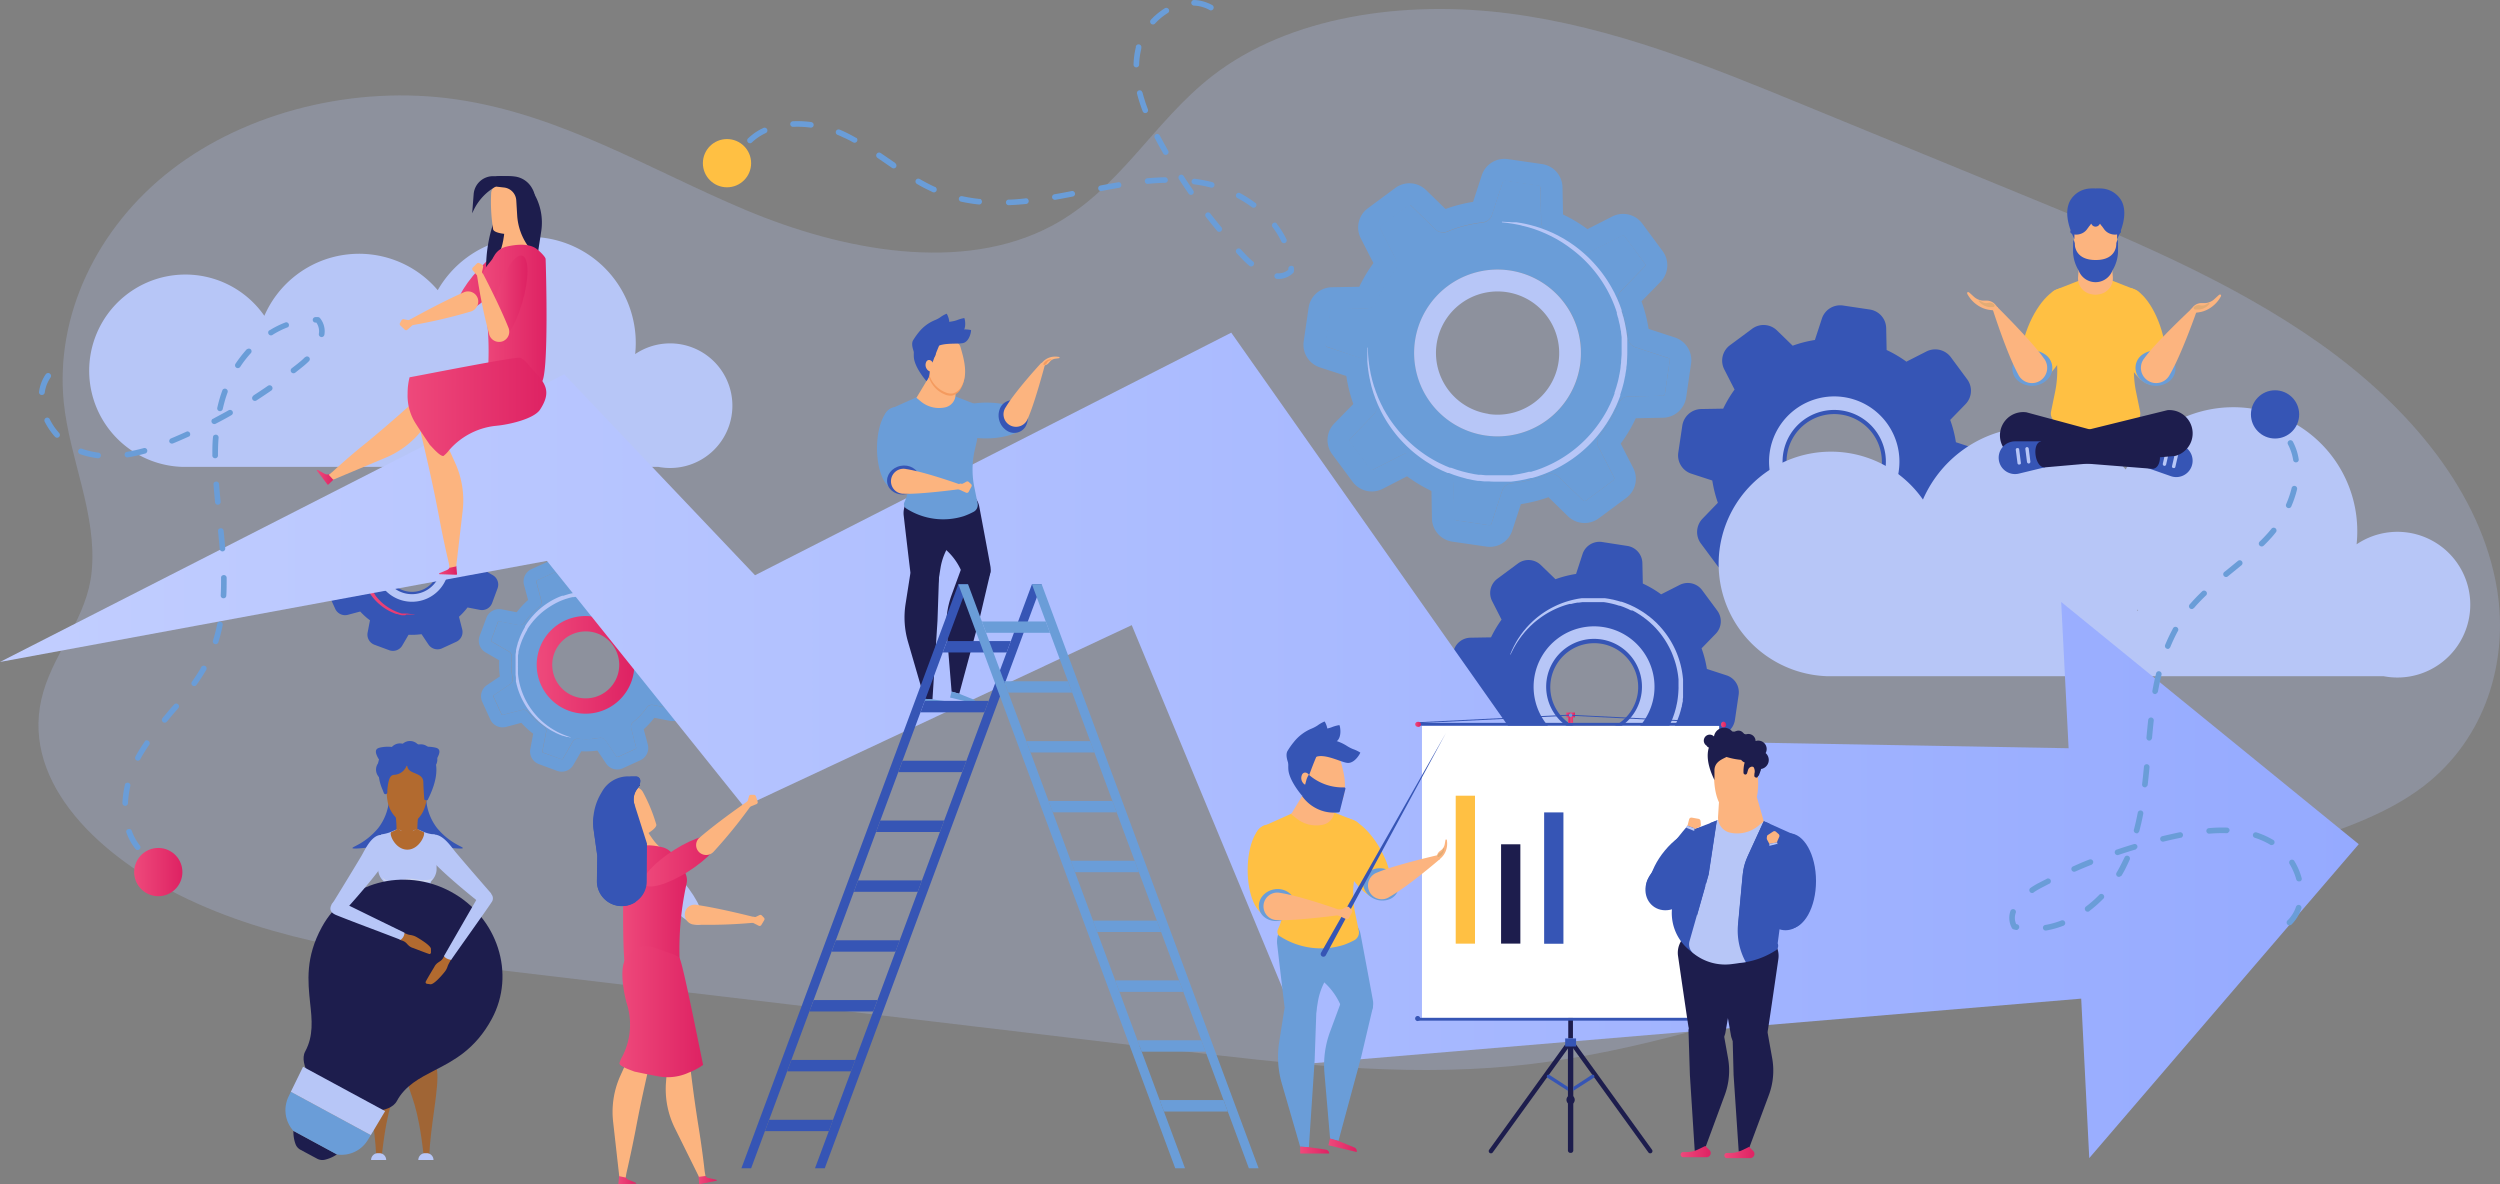 <svg xmlns="http://www.w3.org/2000/svg" xmlns:xlink="http://www.w3.org/1999/xlink" viewBox="0 0 512 242.55"><rect x="0" y="0" width="512" height="242.55" fill="#808080" stroke="none"/><defs><style>.cls-1{isolation:isolate;}.cls-2,.cls-4{fill:#b7c6f7;}.cls-2{opacity:0.25;}.cls-3{fill:#6a9dd8;}.cls-5{fill:#3655b5;}.cls-6{fill:url(#linear-gradient);}.cls-7{fill:url(#linear-gradient-2);}.cls-8{fill:url(#linear-gradient-3);}.cls-9{fill:url(#linear-gradient-4);}.cls-10{fill:url(#linear-gradient-5);}.cls-11{fill:#1d1d4d;}.cls-12{fill:#fff;}.cls-13{fill:url(#linear-gradient-6);}.cls-14{fill:url(#linear-gradient-7);}.cls-15{fill:url(#linear-gradient-8);}.cls-16{fill:url(#linear-gradient-9);}.cls-17{fill:url(#linear-gradient-10);}.cls-18{fill:#ffc043;}.cls-19{fill:#fcb47f;}.cls-20{fill:#eaaa7f;}.cls-21{fill:#e2ac76;}.cls-22{fill:url(#linear-gradient-11);}.cls-23{fill:url(#linear-gradient-12);}.cls-24{fill:url(#linear-gradient-13);}.cls-25{fill:url(#linear-gradient-14);}.cls-26{fill:url(#linear-gradient-15);}.cls-27{fill:url(#linear-gradient-16);}.cls-28{fill:url(#linear-gradient-17);}.cls-29{fill:url(#linear-gradient-18);}.cls-30{fill:url(#linear-gradient-19);}.cls-31{fill:url(#linear-gradient-20);}.cls-32{fill:#a06535;}.cls-33{fill:#5e3838;}.cls-34{fill:#b26a2f;}.cls-35{mix-blend-mode:multiply;}.cls-36{fill:#e3e3e3;opacity:0.47;}.cls-37{opacity:0.3;}.cls-38{fill:#f49b5f;}.cls-39{fill:url(#linear-gradient-21);}.cls-40{fill:#432e36;}.cls-41{fill:url(#linear-gradient-22);}.cls-42{fill:url(#linear-gradient-23);}.cls-43{fill:url(#linear-gradient-24);}.cls-44{fill:url(#linear-gradient-25);}.cls-45{fill:url(#linear-gradient-26);}</style><linearGradient id="linear-gradient" x1="110.29" y1="136.15" x2="129.64" y2="136.15" gradientUnits="userSpaceOnUse"><stop offset="0" stop-color="#ee497b"/><stop offset="1" stop-color="#de2263"/></linearGradient><linearGradient id="linear-gradient-2" x1="110" y1="136.15" x2="129.93" y2="136.15" xlink:href="#linear-gradient"/><linearGradient id="linear-gradient-3" x1="100.71" y1="95.96" x2="133.41" y2="95.96" xlink:href="#linear-gradient"/><linearGradient id="linear-gradient-4" x1="74.15" y1="115.74" x2="94.91" y2="115.74" xlink:href="#linear-gradient"/><linearGradient id="linear-gradient-5" y1="152.66" x2="483.07" y2="152.66" gradientUnits="userSpaceOnUse"><stop offset="0" stop-color="#c2ceff"/><stop offset="1" stop-color="#95aaff"/></linearGradient><linearGradient id="linear-gradient-6" x1="352.44" y1="208.73" x2="353.49" y2="208.73" xlink:href="#linear-gradient"/><linearGradient id="linear-gradient-7" x1="320.75" y1="146.99" x2="321.66" y2="146.99" xlink:href="#linear-gradient"/><linearGradient id="linear-gradient-8" x1="321.66" y1="146.99" x2="322.56" y2="146.99" xlink:href="#linear-gradient"/><linearGradient id="linear-gradient-9" x1="289.83" y1="148.32" x2="290.87" y2="148.32" xlink:href="#linear-gradient"/><linearGradient id="linear-gradient-10" x1="352.44" y1="148.32" x2="353.49" y2="148.32" xlink:href="#linear-gradient"/><linearGradient id="linear-gradient-11" x1="266.28" y1="235.54" x2="272.22" y2="235.54" xlink:href="#linear-gradient"/><linearGradient id="linear-gradient-12" x1="272.05" y1="234.55" x2="277.85" y2="234.55" xlink:href="#linear-gradient"/><linearGradient id="linear-gradient-13" x1="353.15" y1="236.03" x2="359.31" y2="236.03" xlink:href="#linear-gradient"/><linearGradient id="linear-gradient-14" x1="344.19" y1="235.84" x2="350.35" y2="235.84" xlink:href="#linear-gradient"/><linearGradient id="linear-gradient-15" x1="89.85" y1="116.77" x2="93.6" y2="116.77" xlink:href="#linear-gradient"/><linearGradient id="linear-gradient-16" x1="64.91" y1="97.75" x2="68.47" y2="97.75" xlink:href="#linear-gradient"/><linearGradient id="linear-gradient-17" x1="93.79" y1="57.08" x2="107.06" y2="57.08" gradientTransform="translate(73.52 -55.25) rotate(46.92)" xlink:href="#linear-gradient"/><linearGradient id="linear-gradient-18" x1="98.5" y1="64.47" x2="111.93" y2="64.47" xlink:href="#linear-gradient"/><linearGradient id="linear-gradient-19" x1="100.61" y1="61.24" x2="108.04" y2="61.24" gradientTransform="translate(133.53 -56.15) rotate(73.56)" xlink:href="#linear-gradient"/><linearGradient id="linear-gradient-20" x1="83.52" y1="83.38" x2="111.93" y2="83.38" xlink:href="#linear-gradient"/><linearGradient id="linear-gradient-21" x1="126.65" y1="241.64" x2="130.31" y2="241.64" xlink:href="#linear-gradient"/><linearGradient id="linear-gradient-22" x1="143.05" y1="241.5" x2="146.77" y2="241.5" xlink:href="#linear-gradient"/><linearGradient id="linear-gradient-23" x1="127.62" y1="187.08" x2="140.69" y2="187.08" xlink:href="#linear-gradient"/><linearGradient id="linear-gradient-24" x1="131.73" y1="176.28" x2="147.27" y2="176.28" xlink:href="#linear-gradient"/><linearGradient id="linear-gradient-25" x1="126.82" y1="207.19" x2="143.97" y2="207.19" xlink:href="#linear-gradient"/><linearGradient id="linear-gradient-26" x1="27.48" y1="178.59" x2="37.36" y2="178.59" gradientTransform="translate(171.27 61.69) rotate(60.19)" xlink:href="#linear-gradient"/></defs><title>Leap Ahead of The Pack</title><g class="cls-1"><g id="Layer_1" data-name="Layer 1"><path class="cls-2" d="M13.05,82.32c-1.74-17.57,6.67-35.65,22.1-47.56s37.57-17.4,58.21-14.42c21.57,3.11,39.91,14.52,59.5,22.73s44.14,13,62.6,3.15c13.86-7.42,20.75-21.3,32.82-30.67C264.17,3.22,287.72,0,309.07,2.76s41.16,10.87,60.58,18.84l44,18.06c21.48,8.81,43.2,17.76,61.49,30.71s33.08,30.52,36.28,50.45c2.32,14.46-2.24,30.3-15,40.14-8.07,6.21-18.61,9.56-28.86,12.76l-94.27,29.49c-20.73,6.49-41.71,13-63.69,15.13-22.95,2.19-46.12-.53-69-3.25L101.92,198.62c-22.55-2.68-45.78-5.56-65.33-15.38-17.42-8.76-32.86-24.06-27.71-41.58,2.52-8.57,9-15.34,9.89-24.56C19.94,105.36,14.2,93.92,13.05,82.32Z"/><path class="cls-3" d="M305,107.57l-6.88-1v0a.43.43,0,0,1-.37-.42l-.13-7a2.21,2.21,0,0,0-1.36-2,26.8,26.8,0,0,1-6.43-3.86,2.24,2.24,0,0,0-2.42-.26l-6.29,3.2a.46.46,0,0,1-.54-.14l-4.16-5.6a.45.45,0,0,1-.08-.33.4.4,0,0,1,.12-.23l4.88-5.07a2.24,2.24,0,0,0,.45-2.39,26.65,26.65,0,0,1-1.83-7.28,2.18,2.18,0,0,0-1.52-1.88L271.71,71a.43.43,0,0,1-.3-.48l1-6.88a.45.45,0,0,1,.43-.38l7-.12a2.22,2.22,0,0,0,2-1.36,27.5,27.5,0,0,1,3.74-6.3,2.29,2.29,0,0,0,.47-1.07,2.14,2.14,0,0,0-.23-1.33l-3.22-6.33a.45.45,0,0,1,.13-.55l5.6-4.15a.44.44,0,0,1,.56,0L294,47a2.26,2.26,0,0,0,2.41.46,26.32,26.32,0,0,1,7.26-1.87A2.26,2.26,0,0,0,305.55,44l2.2-6.74a.44.44,0,0,1,.48-.29l6.89,1a.42.42,0,0,1,.37.42l.13,7a2.24,2.24,0,0,0,1.37,2,26.29,26.29,0,0,1,6.46,3.81,2.21,2.21,0,0,0,2.4.24l6.33-3.22a.45.45,0,0,1,.55.13L336.88,54a.43.43,0,0,1,.09.33.42.42,0,0,1-.12.24l-4.86,5a2.26,2.26,0,0,0-.46,2.41,26.5,26.5,0,0,1,1.87,7.26,2.25,2.25,0,0,0,1.53,1.88l6.74,2.21a.43.43,0,0,1,.3.48l-1,6.88a.41.41,0,0,1-.42.37l-7,.14a2.24,2.24,0,0,0-2,1.37,26.74,26.74,0,0,1-3.91,6.59,2.21,2.21,0,0,0-.26,2.42l3.21,6.24a.42.42,0,0,1,0,.26.49.49,0,0,1-.17.3l-5.6,4.14a.44.44,0,0,1-.56,0l-5.08-4.88a2.26,2.26,0,0,0-2.39-.46A26.21,26.21,0,0,1,309.51,99a2.21,2.21,0,0,0-1.88,1.53l-2.18,6.7A.44.44,0,0,1,305,107.57Zm-.78-18.39a17.08,17.08,0,1,0-14.39-19.4A17.09,17.09,0,0,0,304.19,89.18Z"/><path class="cls-3" d="M304.32,111.93l-6.88-1a4.89,4.89,0,0,1-4.18-4.75l-.1-5.63a30.66,30.66,0,0,1-5-3l-5,2.57A4.89,4.89,0,0,1,277,98.65l-4.15-5.6a4.87,4.87,0,0,1,.4-6.31l3.91-4A31.37,31.37,0,0,1,275.72,77l-5.36-1.74A4.88,4.88,0,0,1,267,69.91l1-6.9a4.89,4.89,0,0,1,4.75-4.18l5.63-.1a30.49,30.49,0,0,1,2.9-4.85l-2.6-5.08a4.88,4.88,0,0,1,1.45-6.14l5.6-4.15a4.87,4.87,0,0,1,6.31.4l4,3.89a30.87,30.87,0,0,1,5.65-1.46l1.77-5.42a4.89,4.89,0,0,1,5.38-3.33l6.88,1A4.89,4.89,0,0,1,320,38.36l.11,5.57a30.29,30.29,0,0,1,5,3l5.08-2.59a4.89,4.89,0,0,1,6.15,1.45l4.15,5.61a4.87,4.87,0,0,1-.4,6.31l-3.91,4a30.87,30.87,0,0,1,1.46,5.65L343,69.11a4.89,4.89,0,0,1,3.33,5.38l-1,6.88a4.89,4.89,0,0,1-4.75,4.18l-5.57.11a30.25,30.25,0,0,1-3.09,5.19l2.57,5a4.88,4.88,0,0,1-1.45,6.14l-5.6,4.15a4.87,4.87,0,0,1-6.31-.4l-4-3.91a31.16,31.16,0,0,1-5.65,1.42l-1.75,5.35A4.83,4.83,0,0,1,304.32,111.93Zm-6.23-5.38,6.88,1a.44.44,0,0,0,.48-.3l2.18-6.7A2.21,2.21,0,0,1,309.51,99a26.21,26.21,0,0,0,7.28-1.83,2.26,2.26,0,0,1,2.39.46l5.08,4.88a.44.44,0,0,0,.56,0l5.6-4.14a.49.49,0,0,0,.17-.3.42.42,0,0,0,0-.26l-3.21-6.24a2.21,2.21,0,0,1,.26-2.42,26.74,26.74,0,0,0,3.91-6.59,2.24,2.24,0,0,1,2-1.37l7-.14a.41.41,0,0,0,.42-.37l1-6.88a.43.43,0,0,0-.3-.48l-6.74-2.21a2.25,2.25,0,0,1-1.53-1.88A26.5,26.5,0,0,0,331.53,62a2.26,2.26,0,0,1,.46-2.41l4.86-5a.42.42,0,0,0,.12-.24.43.43,0,0,0-.09-.33l-4.15-5.59a.45.45,0,0,0-.55-.13l-6.33,3.22a2.21,2.21,0,0,1-2.4-.24A26.29,26.29,0,0,0,317,47.47a2.24,2.24,0,0,1-1.37-2l-.13-7a.42.42,0,0,0-.37-.42l-6.89-1a.44.44,0,0,0-.48.29L305.55,44a2.26,2.26,0,0,1-1.88,1.53,26.32,26.32,0,0,0-7.26,1.87A2.26,2.26,0,0,1,294,47L289,42.12a.44.44,0,0,0-.56,0l-5.6,4.15a.45.45,0,0,0-.13.55l3.22,6.33a2.14,2.14,0,0,1,.23,1.33,2.29,2.29,0,0,1-.47,1.07,27.5,27.5,0,0,0-3.74,6.3,2.22,2.22,0,0,1-2,1.36l-7,.12a.45.45,0,0,0-.43.38l-1,6.88a.43.43,0,0,0,.3.48l6.7,2.18a2.18,2.18,0,0,1,1.52,1.88,26.65,26.65,0,0,0,1.83,7.28,2.24,2.24,0,0,1-.45,2.39l-4.88,5.07a.4.4,0,0,0-.12.23.45.45,0,0,0,.08.33l4.16,5.6a.46.46,0,0,0,.54.14l6.29-3.2a2.24,2.24,0,0,1,2.42.26,26.8,26.8,0,0,0,6.43,3.86,2.21,2.21,0,0,1,1.36,2l.13,7a.43.43,0,0,0,.37.42Z"/><path class="cls-4" d="M323.59,74.79a17.08,17.08,0,1,1-14.39-19.4A17.09,17.09,0,0,1,323.59,74.79Zm-18.75,10a12.62,12.62,0,1,0-10.62-14.33A12.62,12.62,0,0,0,304.84,84.76Z"/><path class="cls-5" d="M328.71,167.82l1.3-4a22.58,22.58,0,0,0,4.23-1.06l3,2.92a3.62,3.62,0,0,0,4.71.3l4.18-3.1a3.63,3.63,0,0,0,1.08-4.58l-1.91-3.76a24.07,24.07,0,0,0,2.31-3.88l4.15-.08a3.66,3.66,0,0,0,3.55-3.12l.76-5.15a3.63,3.63,0,0,0-2.48-4L349.57,137a23,23,0,0,0-1.09-4.22l2.92-3a3.67,3.67,0,0,0,.3-4.72l-3.1-4.19a3.66,3.66,0,0,0-4.6-1.08l-3.8,1.93a22.1,22.1,0,0,0-3.75-2.21l-.09-4.16a3.63,3.63,0,0,0-3.12-3.55L328.1,111a3.65,3.65,0,0,0-4,2.49l-1.32,4.05a22.93,22.93,0,0,0-4.22,1.08l-3-2.9a3.63,3.63,0,0,0-4.71-.3l-4.18,3.1a3.64,3.64,0,0,0-1.08,4.59l1.93,3.79a24.13,24.13,0,0,0-2.16,3.63l-4.2.07a3.65,3.65,0,0,0-3.55,3.12l-.77,5.16a3.65,3.65,0,0,0,2.49,4l4,1.3a23.36,23.36,0,0,0,1.05,4.23l-2.92,3a3.66,3.66,0,0,0-.3,4.71l3.11,4.19a3.65,3.65,0,0,0,4.59,1.08l3.76-1.92a22.58,22.58,0,0,0,3.74,2.24l.07,4.21a3.66,3.66,0,0,0,3.12,3.55l5.15.76A3.62,3.62,0,0,0,328.71,167.82Zm-4.12-14.54a12.76,12.76,0,1,1,14.5-10.75A12.76,12.76,0,0,1,324.59,153.28Z"/><path class="cls-4" d="M339.09,142.53A12.76,12.76,0,1,1,328.33,128,12.79,12.79,0,0,1,339.09,142.53Zm-14,7.45a9.43,9.43,0,1,0-7.94-10.71A9.45,9.45,0,0,0,325.08,150Z"/><path class="cls-5" d="M313.46,138.73a13.14,13.14,0,1,1,11.07,14.92A13.16,13.16,0,0,1,313.46,138.73Zm25.25,3.74a12.38,12.38,0,1,0-14.07,10.43A12.41,12.41,0,0,0,338.71,142.47Zm-21.95-3.25A9.81,9.81,0,1,1,325,150.35,9.82,9.82,0,0,1,316.76,139.22ZM335.41,142a9,9,0,1,0-10.28,7.62A9.06,9.06,0,0,0,335.41,142Z"/><path class="cls-5" d="M378.07,123.87l1.41-4.32A24.57,24.57,0,0,0,384,118.4l3.26,3.15a3.93,3.93,0,0,0,5.09.33l4.51-3.35a3.92,3.92,0,0,0,1.16-4.94L396,109.53a25.2,25.2,0,0,0,2.49-4.18l4.49-.09a3.94,3.94,0,0,0,3.82-3.37l.83-5.55A3.94,3.94,0,0,0,404.94,92l-4.37-1.43A24.14,24.14,0,0,0,399.4,86l3.15-3.24a3.94,3.94,0,0,0,.32-5.09l-3.34-4.52a4,4,0,0,0-5-1.17l-4.1,2.09a24.62,24.62,0,0,0-4.05-2.39l-.09-4.49A3.93,3.93,0,0,0,383,63.4l-5.55-.83a3.94,3.94,0,0,0-4.33,2.69l-1.43,4.37a24.14,24.14,0,0,0-4.55,1.17l-3.23-3.14a3.93,3.93,0,0,0-5.08-.32l-4.52,3.35a3.93,3.93,0,0,0-1.16,5l2.09,4.09a24.91,24.91,0,0,0-2.33,3.91l-4.54.08a4,4,0,0,0-3.83,3.37l-.83,5.57A3.94,3.94,0,0,0,346.36,97l4.32,1.41a25.57,25.57,0,0,0,1.14,4.56l-3.15,3.26a3.94,3.94,0,0,0-.32,5.09l3.35,4.51a4,4,0,0,0,4.95,1.17l4.06-2.07a24.27,24.27,0,0,0,4,2.41l.08,4.54a3.94,3.94,0,0,0,3.37,3.83l5.55.82A3.89,3.89,0,0,0,378.07,123.87Zm-4.44-15.69a13.76,13.76,0,1,1,15.64-11.59A13.77,13.77,0,0,1,373.63,108.18Z"/><path class="cls-4" d="M389.27,96.59A13.77,13.77,0,1,1,377.67,81,13.78,13.78,0,0,1,389.27,96.59Zm-15.12,8a10.17,10.17,0,1,0-8.56-11.54A10.18,10.18,0,0,0,374.15,104.62Z"/><path class="cls-5" d="M361.62,92.49a14.18,14.18,0,1,1,11.95,16.1A14.19,14.19,0,0,1,361.62,92.49Zm27.24,4a13.35,13.35,0,1,0-15.17,11.25A13.38,13.38,0,0,0,388.86,96.53ZM365.18,93a10.58,10.58,0,1,1,8.91,12A10.59,10.59,0,0,1,365.18,93Zm20.12,3a9.76,9.76,0,1,0-11.08,8.22A9.77,9.77,0,0,0,385.3,96Z"/><path class="cls-4" d="M280.13,71.2a29.73,29.73,0,0,0,.33,3.89c0,.16.05.32.08.48l.09.47.08.48.11.47.12.48a3.84,3.84,0,0,0,.11.46l.27.93a2.17,2.17,0,0,0,.07.24l.08.22.16.46.15.46.18.45.17.45c.06.14.11.3.18.44l.4.88c.06.15.14.29.21.43l.22.43.21.43.24.41.24.42c.08.14.16.28.25.41l.51.81a29.93,29.93,0,0,0,2.33,3,28.43,28.43,0,0,0,2.73,2.65,27.93,27.93,0,0,0,3.07,2.23l.81.48.42.23.41.22.42.22.43.2.43.2.43.2.87.36.11,0,.11,0,.22.07.44.16.45.16.45.14.45.13a3.81,3.81,0,0,0,.45.13l.91.23.46.1.46.09.46.1.47.07.46.07.24,0,.11,0h.12l.94.09.23,0,.23,0,.47,0c.63,0,1.25,0,1.88,0l.94,0,.47,0,.46,0,.47,0c.15,0,.31,0,.46-.06l.93-.14.46-.08.46-.1.46-.09.45-.11.45-.12.23,0,.11,0,.12,0,.89-.27.22-.07.22-.08.44-.16.44-.16.43-.18.43-.18.43-.19.85-.4a25.79,25.79,0,0,0,8.66-7,27.12,27.12,0,0,0,2.12-3.08l.46-.81c.08-.14.14-.28.21-.42l.21-.42.21-.41.19-.43.19-.43.09-.21c0-.08.06-.15.09-.22l.34-.88,0-.1,0-.12.08-.22.14-.44.15-.45.12-.45.13-.45.12-.45.2-.92c0-.15.06-.3.09-.46l.08-.46.08-.46.06-.47c0-.31.07-.62.1-.93,0-.62.11-1.25.11-1.87v-.94l0-.94V70l0-.47,0-.47-.06-.46-.06-.47c0-.16,0-.31-.07-.47l-.16-.92c0-.16-.06-.31-.1-.46l-.11-.46-.1-.46c0-.15-.09-.3-.13-.45l-.13-.46-.06-.23,0-.11,0-.11-.3-.89A26.33,26.33,0,0,0,321.86,51l-.77-.57-.39-.27-.4-.27-.4-.26-.41-.25-.41-.25-.42-.24-.85-.45c-.14-.08-.29-.14-.43-.21l-.44-.21-.43-.2-.45-.19-.44-.19-.23-.09-.22-.09-.91-.33c-.15-.06-.31-.1-.46-.15l-.46-.14-.47-.14-.47-.12-.47-.12c-.16,0-.31-.09-.47-.12a31.29,31.29,0,0,0-3.86-.6v-.14l1,.06h.25l.24,0,.49.06.49,0,.24,0,.25,0,1,.16.48.09.48.1.48.11.48.12.47.13.48.13.94.3.23.08.23.08.46.18.46.17.45.19.46.2c.15.07.3.12.45.2l.88.43c.15.07.29.16.43.24l.43.23.44.24.41.26.42.26c.14.09.28.17.42.27l.81.56a29,29,0,0,1,3,2.52,30.29,30.29,0,0,1,2.61,2.94,27.52,27.52,0,0,1,2.16,3.3l.47.87c.08.14.14.29.21.44l.21.44.21.45.19.46.19.45.18.46.33.93,0,.11,0,.12.07.24.15.47c0,.16.09.31.14.47l.12.48.11.48a4.15,4.15,0,0,1,.11.48l.19,1a4,4,0,0,1,.08.48l.07.49.07.49.05.49,0,.49,0,.24v.25l0,1,0,.24c0,.08,0,.17,0,.25v.49c0,.66-.05,1.31-.08,2,0,.33-.07.65-.11,1,0,.16,0,.33-.05.49l-.08.49-.08.48c0,.16-.05.33-.09.49l-.2,1-.12.48-.13.48-.13.47-.15.47-.15.47-.07.24,0,.11,0,.12-.35.92-.09.23-.1.23-.19.45-.2.45c-.07.15-.15.3-.22.44l-.22.45c-.07.14-.14.29-.22.44l-.48.86-.25.42-.26.42c-.09.14-.18.28-.26.42l-.28.4-.28.41-.14.2-.15.2-.6.78a26.2,26.2,0,0,1-5.75,5.37l-.82.54-.21.13-.21.13-.42.25-.43.25-.43.23-.44.24-.44.22-.89.42-.45.19-.46.19-.46.18-.46.17-.47.16-.23.09-.23.07-.95.28-.12,0-.12,0-.24.06-.47.11-.48.12-.49.09-.48.1-.49.08-1,.14-.49.06-.49,0-.49,0-.5,0-1,0c-.66,0-1.32,0-2-.06l-.49,0h-.25l-.24,0-1-.11H303l-.12,0-.24,0-.49-.08-.48-.08-.49-.11-.48-.1c-.16,0-.32-.06-.48-.11l-.95-.26-.47-.14-.47-.15-.47-.15-.46-.17-.46-.18-.23-.08-.12,0-.11,0-.9-.39c-.16-.06-.3-.14-.45-.21l-.44-.22-.44-.22-.43-.24-.43-.24L293,95.1l-.84-.52A28.68,28.68,0,0,1,289,92.2a29.3,29.3,0,0,1-2.76-2.81,30.09,30.09,0,0,1-2.31-3.19l-.5-.85-.24-.43-.23-.43-.22-.44-.21-.44-.21-.45c-.07-.15-.14-.3-.2-.45l-.37-.91a4.28,4.28,0,0,1-.17-.46l-.17-.47-.16-.46-.14-.47-.14-.48-.07-.23a2.1,2.1,0,0,1-.06-.24l-.24-1c0-.15-.06-.32-.1-.48l-.09-.48-.09-.48-.07-.49-.07-.49c0-.16-.05-.32-.06-.49l-.09-1a1.94,1.94,0,0,1,0-.24v-.25l0-.49,0-.49V71.19Z"/><path class="cls-4" d="M319.73,157.67a22.85,22.85,0,0,0,2.59.66l.33.06.33.05.32.05.34,0,.33,0,.33,0,.66,0h1.65l.33,0,.66-.06a17.57,17.57,0,0,0,2.59-.46,19.6,19.6,0,0,0,2.49-.82,20.29,20.29,0,0,0,2.33-1.17,20.76,20.76,0,0,0,2.13-1.48l.5-.41c.09-.07.16-.15.24-.22l.24-.22.24-.22.23-.23.22-.23a2.61,2.61,0,0,0,.23-.24l.43-.48.2-.25.21-.25.2-.25.19-.26.19-.27a2.4,2.4,0,0,0,.18-.26l.36-.54.17-.27.16-.28.17-.28.15-.28.3-.57.27-.59.07-.14.06-.15.12-.3c.17-.4.3-.81.44-1.21.07-.21.12-.41.18-.62a2.8,2.8,0,0,0,.09-.31l.08-.31.07-.31c0-.11.05-.21.07-.32l.12-.63a19.65,19.65,0,0,0,.24-2.55,1.71,1.71,0,0,0,0-.32v-.64l0-.32,0-.32c0-.11,0-.22,0-.32l-.07-.64a17.7,17.7,0,0,0-.5-2.51,22.41,22.41,0,0,0-.86-2.42,19.55,19.55,0,0,0-1.2-2.26,17.13,17.13,0,0,0-1.51-2.07l-.42-.48c-.07-.09-.15-.16-.22-.24l-.23-.23-.22-.23-.24-.21-.23-.22-.24-.22-.49-.41-.25-.2-.26-.19-.25-.2-.27-.18-.26-.18a1.59,1.59,0,0,0-.27-.18l-.54-.34-.28-.17-.28-.15-.28-.16L334,125l-.58-.29c-.39-.16-.78-.35-1.19-.49l-.3-.11-.15-.05-.15,0-.62-.2a19.47,19.47,0,0,0-2.52-.54l-.32,0-.32,0-.32,0-.32,0-.32,0c-.11,0-.22,0-.33,0H325l-.32,0-.32,0a3.16,3.16,0,0,0-.32,0l-.65.09-.32,0-.32.06-.32.06-.31.07-.32.08-.16,0-.16,0-.62.17a18,18,0,0,0-2.44.93,19.07,19.07,0,0,0-2.29,1.28,21.31,21.31,0,0,0-2.09,1.59l-.48.45a2.61,2.61,0,0,0-.24.23l-.23.24-.23.23-.22.25-.23.24-.21.25-.42.52a1.64,1.64,0,0,0-.2.26l-.2.27-.2.27-.18.27-.19.28-.18.28a22.18,22.18,0,0,0-1.26,2.36l-.09,0,.26-.63.13-.31.15-.3.14-.3.08-.16a1.09,1.09,0,0,1,.08-.15l.32-.59c.05-.1.11-.19.17-.29l.17-.29.18-.29.19-.27.19-.28a2.75,2.75,0,0,1,.19-.28l.41-.54a2.65,2.65,0,0,1,.21-.26l.22-.26.21-.26.23-.25.23-.25.23-.24.48-.47a19,19,0,0,1,2.09-1.71,18.7,18.7,0,0,1,4.81-2.41,20,20,0,0,1,2.62-.65l.67-.1.33,0,.34,0,.34,0,.33,0,.34,0H327l.34,0h.34l.33,0,.34,0,.33,0,.67.1.34.06.33.07.33.06.33.08.65.17.65.19.16,0,.16.06.32.11c.42.15.84.33,1.25.5l.61.29.31.15.29.16.3.16.29.17.58.35.29.18.27.19.28.19.27.21.27.2a2.78,2.78,0,0,1,.27.21l.52.43a2.73,2.73,0,0,1,.25.23l.25.22.25.23.24.24.23.25c.08.08.16.15.24.24l.45.51a19,19,0,0,1,1.6,2.17,19.51,19.51,0,0,1,1.27,2.39,19.16,19.16,0,0,1,.9,2.54,18.39,18.39,0,0,1,.52,2.66l.07.67c0,.11,0,.22,0,.34l0,.33v1c0,.11,0,.22,0,.33l0,.68c0,.11,0,.22,0,.34l0,.33,0,.34-.05.33,0,.34c0,.11,0,.22-.06.33l-.13.66c0,.12,0,.22-.07.33l-.09.33-.08.33-.09.32-.2.65c-.16.42-.3.85-.48,1.26l-.14.31-.06.16-.07.15-.3.61c-.1.2-.21.4-.32.59l-.16.3-.17.29-.18.29-.18.28-.38.56a2.69,2.69,0,0,1-.2.27l-.21.27-.2.27-.22.26-.21.26-.22.26-.46.49-.24.24-.24.24-.24.23-.26.23-.25.22-.25.22-.53.42a19.47,19.47,0,0,1-2.25,1.49,20.23,20.23,0,0,1-2.45,1.15,20.7,20.7,0,0,1-2.58.77,20,20,0,0,1-2.67.39l-.67,0h-1l-.33,0h-.34l-.34,0-.67-.07-.33,0-.34,0-.33-.05-.33-.07-.33-.06-.33-.07-.66-.17-.16,0-.16-.05-.32-.1-.33-.09-.31-.12-.64-.22Z"/><path class="cls-3" d="M125.08,116.8l3.69,1.38h0a.24.24,0,0,1,.15.28l-.76,3.91a1.25,1.25,0,0,0,.52,1.27,15.55,15.55,0,0,1,3.11,2.9,1.25,1.25,0,0,0,1.31.43l3.86-1a.26.26,0,0,1,.29.14l1.64,3.59a.25.25,0,0,1,0,.19.2.2,0,0,1-.09.11l-3.3,2.24a1.27,1.27,0,0,0-.53,1.27,15.14,15.14,0,0,1,.15,4.25,1.25,1.25,0,0,0,.63,1.22l3.45,2a.23.23,0,0,1,.11.29l-1.38,3.7a.26.26,0,0,1-.28.16l-3.91-.76a1.25,1.25,0,0,0-1.27.51,15.7,15.7,0,0,1-2.82,3,1.44,1.44,0,0,0-.38.54,1.16,1.16,0,0,0,0,.76l1,3.89a.26.26,0,0,1,0,.15.27.27,0,0,1-.13.14L126.55,155a.26.26,0,0,1-.31-.09L124,151.66a1.3,1.3,0,0,0-1.28-.54,15.08,15.08,0,0,1-4.24.18,1.26,1.26,0,0,0-1.22.62l-2,3.48a.24.24,0,0,1-.3.1l-3.69-1.37a.24.24,0,0,1-.16-.28l.75-3.89a1.27,1.27,0,0,0-.52-1.28,15.25,15.25,0,0,1-3.13-2.87,1.24,1.24,0,0,0-1.3-.42l-3.89,1a.26.26,0,0,1-.29-.14l-1.64-3.59a.21.21,0,0,1,0-.19.27.27,0,0,1,.09-.12l3.28-2.22a1.26,1.26,0,0,0,.54-1.28,15.07,15.07,0,0,1-.18-4.24,1.26,1.26,0,0,0-.62-1.22l-3.48-2a.24.24,0,0,1-.1-.3l1.37-3.69a.25.25,0,0,1,.28-.16l3.89.75a1.26,1.26,0,0,0,1.28-.52,15.41,15.41,0,0,1,3-3.19,1.25,1.25,0,0,0,.43-1.31l-1-3.83a.38.38,0,0,1,0-.15.28.28,0,0,1,.14-.15l3.59-1.63a.24.24,0,0,1,.3.08l2.24,3.3a1.27,1.27,0,0,0,1.27.54,14.78,14.78,0,0,1,4.25-.16,1.25,1.25,0,0,0,1.22-.62l2-3.46A.25.25,0,0,1,125.08,116.8Zm-1.73,10.28A9.67,9.67,0,1,0,129,139.52,9.69,9.69,0,0,0,123.35,127.08Z"/><path class="cls-3" d="M126,114.46l3.69,1.38A2.77,2.77,0,0,1,131.4,119l-.61,3.13a18.38,18.38,0,0,1,2.42,2.25l3.09-.83a2.76,2.76,0,0,1,3.23,1.53l1.64,3.59a2.79,2.79,0,0,1,.09,2.12,2.81,2.81,0,0,1-1,1.33l-2.64,1.78a17.33,17.33,0,0,1,.11,3.3l2.77,1.6a2.77,2.77,0,0,1,1.21,3.37l-1.38,3.71a2.76,2.76,0,0,1-3.12,1.75L134,147a16.66,16.66,0,0,1-2.17,2.35l.84,3.12a2.77,2.77,0,0,1-1.52,3.23l-3.6,1.64a2.74,2.74,0,0,1-3.44-1l-1.76-2.62a17.41,17.41,0,0,1-3.3.14l-1.62,2.79a2.76,2.76,0,0,1-3.37,1.21l-3.7-1.37a2.77,2.77,0,0,1-1.75-3.12l.59-3.1a17.17,17.17,0,0,1-2.43-2.24l-3.12.84a2.77,2.77,0,0,1-3.24-1.53l-1.64-3.59a2.74,2.74,0,0,1-.08-2.12,2.71,2.71,0,0,1,1.05-1.33l2.63-1.77a17.33,17.33,0,0,1-.13-3.3l-2.8-1.62a2.78,2.78,0,0,1-1.21-3.37l1.38-3.69a2.78,2.78,0,0,1,3.12-1.76l3.09.6a17.87,17.87,0,0,1,2.33-2.51l-.83-3.09a2.77,2.77,0,0,1,1.52-3.23l3.59-1.64a2.76,2.76,0,0,1,3.45,1l1.79,2.65a17.3,17.3,0,0,1,3.3-.12l1.59-2.76A2.74,2.74,0,0,1,126,114.46Zm2.82,3.72-3.69-1.38a.25.25,0,0,0-.3.11l-2,3.46a1.25,1.25,0,0,1-1.22.62,14.78,14.78,0,0,0-4.25.16,1.27,1.27,0,0,1-1.27-.54l-2.24-3.3a.24.24,0,0,0-.3-.08l-3.59,1.63a.28.28,0,0,0-.14.15.38.38,0,0,0,0,.15l1,3.83a1.25,1.25,0,0,1-.43,1.31,15.41,15.41,0,0,0-3,3.19,1.26,1.26,0,0,1-1.28.52l-3.89-.75a.25.25,0,0,0-.28.16l-1.37,3.69a.24.24,0,0,0,.1.3l3.48,2a1.26,1.26,0,0,1,.62,1.22,15.07,15.07,0,0,0,.18,4.24,1.26,1.26,0,0,1-.54,1.28l-3.28,2.22a.27.27,0,0,0-.09.12.21.21,0,0,0,0,.19l1.64,3.59a.26.26,0,0,0,.29.14l3.89-1a1.24,1.24,0,0,1,1.3.42,15.25,15.25,0,0,0,3.13,2.87,1.27,1.27,0,0,1,.52,1.28l-.75,3.89a.24.24,0,0,0,.16.28L115,155.5a.24.24,0,0,0,.3-.1l2-3.48a1.26,1.26,0,0,1,1.22-.62,15.08,15.08,0,0,0,4.24-.18,1.3,1.3,0,0,1,1.28.54l2.22,3.28a.26.26,0,0,0,.31.09l3.59-1.64a.27.27,0,0,0,.13-.14.26.26,0,0,0,0-.15l-1-3.89a1.16,1.16,0,0,1,0-.76,1.44,1.44,0,0,1,.38-.54,15.7,15.7,0,0,0,2.82-3,1.25,1.25,0,0,1,1.27-.51l3.91.76a.26.26,0,0,0,.28-.16l1.38-3.7a.23.23,0,0,0-.11-.29l-3.45-2a1.25,1.25,0,0,1-.63-1.22,15.14,15.14,0,0,0-.15-4.25,1.27,1.27,0,0,1,.53-1.27l3.3-2.24a.2.2,0,0,0,.09-.11.25.25,0,0,0,0-.19l-1.64-3.59A.26.26,0,0,0,137,126l-3.86,1a1.25,1.25,0,0,1-1.31-.43,15.55,15.55,0,0,0-3.11-2.9,1.25,1.25,0,0,1-.52-1.27l.76-3.91a.24.24,0,0,0-.15-.28Z"/><path class="cls-6" d="M110.9,132.77a9.67,9.67,0,1,1,5.69,12.44A9.69,9.69,0,0,1,110.9,132.77Zm11.56-3.32a7.14,7.14,0,1,0,4.2,9.19A7.16,7.16,0,0,0,122.46,129.45Z"/><path class="cls-7" d="M129.3,139.62a10,10,0,1,1-5.85-12.81A10,10,0,0,1,129.3,139.62Zm-18.13-6.75a9.38,9.38,0,1,0,12.07-5.52A9.39,9.39,0,0,0,111.17,132.87Zm15.76,5.87a7.43,7.43,0,1,1-4.37-9.56A7.44,7.44,0,0,1,126.93,138.74Zm-13.39-5a6.86,6.86,0,1,0,8.82-4A6.87,6.87,0,0,0,113.54,133.75Z"/><path class="cls-8" d="M119,80.63l-1.2,2.07a12.63,12.63,0,0,0-2.46.09l-1.34-2a2,2,0,0,0-2.57-.72l-2.68,1.23a2,2,0,0,0-1.08,1.15,2,2,0,0,0-.06,1.26l.62,2.31a13.39,13.39,0,0,0-1.74,1.87l-2.31-.44a2.08,2.08,0,0,0-2.34,1.31l-1,2.76a2.08,2.08,0,0,0,.91,2.52l2.09,1.21a12.64,12.64,0,0,0,.1,2.46l-2,1.32a2,2,0,0,0-.78,1,2.06,2.06,0,0,0,.06,1.58l1.22,2.69a2.08,2.08,0,0,0,2.42,1.14l2.33-.63A13,13,0,0,0,109,106.5l-.44,2.32a2.06,2.06,0,0,0,1.31,2.33l2.76,1a2.08,2.08,0,0,0,2.52-.91l1.21-2.08a12.78,12.78,0,0,0,2.47-.11l1.31,2a2.06,2.06,0,0,0,2.58.72l2.68-1.22a2.06,2.06,0,0,0,1.14-2.41L126,105.8a13.55,13.55,0,0,0,1.63-1.76l2.34.45a2,2,0,0,0,2.33-1.31l1-2.76a2.07,2.07,0,0,0-.91-2.52l-2.06-1.2a12.63,12.63,0,0,0-.09-2.46l2-1.34a2,2,0,0,0,.78-1,2.06,2.06,0,0,0-.06-1.58l-1.23-2.68a2.06,2.06,0,0,0-2.42-1.14l-2.3.61a14.36,14.36,0,0,0-1.81-1.68l.45-2.34a2.06,2.06,0,0,0-1.31-2.33l-2.76-1A2,2,0,0,0,119,80.63Zm.57,8.54a7.23,7.23,0,1,1-9.3,4.25A7.23,7.23,0,0,1,119.6,89.17Z"/><path class="cls-4" d="M110.3,93.42a7.23,7.23,0,1,1,4.25,9.3A7.23,7.23,0,0,1,110.3,93.42Zm8.64-2.48a5.34,5.34,0,1,0,3.13,6.87A5.35,5.35,0,0,0,118.94,90.94Z"/><path class="cls-5" d="M124.05,98.54A7.44,7.44,0,1,1,119.67,89,7.46,7.46,0,0,1,124.05,98.54ZM110.5,93.49a7,7,0,1,0,9-4.12A7,7,0,0,0,110.5,93.49Zm11.78,4.39A5.55,5.55,0,1,1,119,90.74,5.57,5.57,0,0,1,122.28,97.88Zm-10-3.73a5.12,5.12,0,1,0,6.59-3A5.14,5.14,0,0,0,112.27,94.15Z"/><path class="cls-5" d="M86.51,99.16l-1.29,2.23a13.9,13.9,0,0,0-2.66.1l-1.44-2.13a2.22,2.22,0,0,0-2.78-.78L75.45,99.9a2.21,2.21,0,0,0-1.23,2.6l.67,2.49A14.46,14.46,0,0,0,73,107l-2.49-.48A2.23,2.23,0,0,0,68,108l-1.11,3a2.24,2.24,0,0,0,1,2.72l2.25,1.3a13.91,13.91,0,0,0,.11,2.66L68.11,119a2.29,2.29,0,0,0-.85,1.07,2.25,2.25,0,0,0,.07,1.71l1.32,2.9a2.22,2.22,0,0,0,2.61,1.23l2.51-.67a14,14,0,0,0,2,1.8l-.48,2.5a2.22,2.22,0,0,0,1.41,2.51l3,1.11a2.21,2.21,0,0,0,2.71-1L83.67,130a14.77,14.77,0,0,0,2.66-.12L87.75,132a2.23,2.23,0,0,0,2.78.78l2.89-1.33a2.19,2.19,0,0,0,1.17-1.24,2.26,2.26,0,0,0,.06-1.36L94,126.31a14.34,14.34,0,0,0,1.75-1.9l2.52.49a2.22,2.22,0,0,0,2.52-1.41l1.11-3a2.23,2.23,0,0,0-1-2.71l-2.22-1.29a13.9,13.9,0,0,0-.1-2.66l2.13-1.44a2.21,2.21,0,0,0,.78-2.78l-1.32-2.89a2.23,2.23,0,0,0-2.61-1.23l-2.49.67a14.56,14.56,0,0,0-1.95-1.82l.49-2.52a2.24,2.24,0,0,0-1.41-2.52l-3-1.11A2.21,2.21,0,0,0,86.51,99.16Zm.61,9.21a7.8,7.8,0,1,1-10,4.59A7.81,7.81,0,0,1,87.12,108.37Z"/><path class="cls-4" d="M77.09,113a7.79,7.79,0,1,1,4.58,10A7.81,7.81,0,0,1,77.09,113Zm9.32-2.68a5.76,5.76,0,1,0,3.38,7.41A5.77,5.77,0,0,0,86.41,110.28Z"/><path class="cls-5" d="M91.92,118.48a8,8,0,1,1-4.72-10.32A8,8,0,0,1,91.92,118.48ZM77.31,113A7.56,7.56,0,1,0,87,108.59,7.57,7.57,0,0,0,77.31,113ZM90,117.77a6,6,0,1,1-3.52-7.7A6,6,0,0,1,90,117.77Zm-10.79-4a5.52,5.52,0,1,0,7.11-3.25A5.53,5.53,0,0,0,79.22,113.75Z"/><path class="cls-4" d="M134.56,139.88a18.1,18.1,0,0,0,.27-2.2,2.44,2.44,0,0,0,0-.27v-1.1a2.44,2.44,0,0,1,0-.27l0-.55a.66.66,0,0,1,0-.14l0-.13,0-.27,0-.28c0-.09,0-.18,0-.27l0-.26c0-.09,0-.18-.05-.27l-.12-.54c0-.08,0-.17-.06-.26l-.07-.26-.07-.27-.09-.25-.08-.26a2,2,0,0,0-.09-.26l-.19-.51a17.41,17.41,0,0,0-.93-1.95,16.44,16.44,0,0,0-1.2-1.79,18.12,18.12,0,0,0-1.44-1.59l-.39-.36c-.07-.07-.14-.12-.21-.18l-.2-.17-.21-.17-.21-.16-.21-.17a1.7,1.7,0,0,0-.22-.15l-.44-.31,0,0-.06,0-.11-.07-.23-.14-.23-.14-.23-.13-.23-.13-.24-.12-.48-.24-.24-.11-.25-.1-.24-.11-.25-.09-.25-.09-.12,0-.07,0-.06,0-.51-.16-.12,0-.13,0-.26-.07c-.34-.09-.69-.16-1-.23-.17,0-.34-.06-.52-.09l-.26,0-.27,0-.26,0-.26,0-.53,0h-1.59l-.53,0h-.13l-.13,0-.27,0-.26,0-.26,0-.26.05-.26,0-.51.12a14.4,14.4,0,0,0-2,.68,15.18,15.18,0,0,0-1.89,1,17.38,17.38,0,0,0-1.73,1.22,16.21,16.21,0,0,0-1.53,1.46l-.35.39-.17.21-.16.21c-.06.06-.11.13-.17.2l-.15.22-.16.21-.08.11-.07.11-.29.44,0,.06,0,.06-.06.11-.14.23-.13.23-.12.23-.12.24a1.34,1.34,0,0,0-.12.24l-.22.48-.11.24-.1.25-.09.25a1.84,1.84,0,0,0-.09.25c-.06.17-.12.33-.17.5-.1.34-.2.68-.28,1l-.06.26,0,.13,0,.13-.1.52v.13l0,.13,0,.27,0,.26,0,.27,0,.26a2.45,2.45,0,0,0,0,.27v.53a1.22,1.22,0,0,0,0,.27v.53a2.45,2.45,0,0,1,0,.27l0,.26v.27l.06.53a14.89,14.89,0,0,0,3.47,7.75l.36.41.18.2.19.19.19.19.2.19.2.19.2.18.42.35.22.17.21.16.22.17.22.15.23.16.11.08.12.07.46.29.24.14.24.13.24.14.24.12.25.12.25.12a19,19,0,0,0,2.06.79v.07l-.54-.14-.14,0-.13,0-.26-.09-.27-.08-.13-.05-.13,0-.52-.2-.26-.11-.25-.11-.26-.11-.25-.13-.24-.13-.25-.12-.49-.28-.12-.07-.11-.08-.24-.15-.23-.15a1.88,1.88,0,0,1-.23-.16l-.23-.16-.22-.16-.44-.35c-.08-.05-.14-.12-.22-.18l-.21-.18-.21-.18-.2-.2-.2-.19-.2-.19-.38-.41a16.58,16.58,0,0,1-1.38-1.75,17.61,17.61,0,0,1-1.1-1.94,16.9,16.9,0,0,1-.81-2.08l-.15-.54a2.68,2.68,0,0,1-.07-.27l-.06-.27-.07-.27,0-.27,0-.28c0-.09,0-.18,0-.27l-.07-.56v-.28l0-.27,0-.28v-1.4c0-.09,0-.18,0-.28l0-.27,0-.28,0-.28,0-.28V134l.09-.55,0-.14,0-.14.06-.27c.07-.37.18-.72.28-1.08,0-.18.11-.35.17-.53l.09-.27.1-.26.1-.26.1-.25.23-.51.12-.26.13-.24.13-.25.14-.25.13-.24.07-.12,0-.06,0-.06.3-.47.07-.12.08-.11.17-.23.16-.22.17-.22.17-.22.18-.22.37-.42.19-.21.19-.2a1.8,1.8,0,0,0,.19-.2l.21-.19.2-.19.1-.1.11-.09.42-.36a17.63,17.63,0,0,1,1.82-1.29,16.29,16.29,0,0,1,2-1l.52-.2.13,0,.13,0,.26-.08.27-.09.27-.08.26-.08.27-.07.55-.13.27-.05.28,0,.27,0,.28,0,.28,0,.13,0h.14l.56-.05h1.67l.56,0,.28,0,.28,0,.27,0,.28,0,.55.09c.36.09.73.16,1.08.27l.27.07.14,0,.13,0,.53.18.06,0,.07,0,.13,0,.26.1.26.1.25.11.26.12c.08,0,.17.07.25.12l.5.25.24.13.25.14.24.14.23.15.24.15.11.08.06,0,.06,0,.45.32.23.17.22.17.21.18.21.18.21.18a1.9,1.9,0,0,1,.21.19l.4.39a15.66,15.66,0,0,1,1.46,1.69,15.28,15.28,0,0,1,1.19,1.88,16.91,16.91,0,0,1,.91,2l.18.52c0,.09.05.18.08.27l.07.27.08.27.06.27.07.27a2.56,2.56,0,0,1,.05.27l.1.55a2.7,2.7,0,0,1,0,.28l0,.27,0,.28,0,.28,0,.28v.28l0,.55a2.61,2.61,0,0,1,0,.28v.56l0,.28,0,.27c0,.1,0,.19,0,.28l-.07.56s0,.09,0,.13l0,.14,0,.28-.05.27a.68.68,0,0,1,0,.14l0,.13-.13.55Z"/><path class="cls-4" d="M122.81,87.31a12.24,12.24,0,0,0-1.36-.67l-.18-.07-.17-.07-.18-.06-.18-.06-.18-.06-.18-.06-.36-.09-.18,0-.18,0-.19,0-.18,0-.19,0a1.13,1.13,0,0,0-.18,0l-.37,0a10.6,10.6,0,0,0-1.49-.05,11.8,11.8,0,0,0-1.47.16,11.12,11.12,0,0,0-1.43.38,12.52,12.52,0,0,0-1.36.56l-.33.18-.16.09-.15.09-.16.09-.15.11-.16.1-.15.1-.29.22-.15.11-.14.12-.14.11-.14.13-.13.12-.14.12-.26.26L110,89l-.13.13-.12.14-.12.14a3.11,3.11,0,0,0-.23.28l-.22.29-.06.07a.22.22,0,0,1-.05.08l-.1.15c-.14.2-.26.41-.39.62s-.11.21-.17.32l-.09.16-.07.16-.08.17c0,.05,0,.11-.08.17l-.14.33a10.67,10.67,0,0,0-.43,1.39.85.85,0,0,0,0,.17l0,.18,0,.18,0,.18,0,.18,0,.18,0,.36a10,10,0,0,0,0,1.45,11.83,11.83,0,0,0,.19,1.44,11.7,11.7,0,0,0,.4,1.4,11.08,11.08,0,0,0,.59,1.32l.18.32.09.15.1.15.1.16.1.15.11.15.1.14.23.29a1.34,1.34,0,0,0,.11.14l.12.14.12.13.12.14.13.13a1.59,1.59,0,0,0,.13.13l.26.25a1.59,1.59,0,0,0,.13.13l.14.12.14.12.14.11.29.22c.19.14.39.29.6.42l.15.09.08,0,.08,0,.32.18a10.54,10.54,0,0,0,1.33.59l.17.07.17,0,.18.06.17,0,.18,0,.18.05.35.08.18,0,.18,0,.18,0,.19,0,.18,0,.18,0,.37,0h1.1l.37,0a10.29,10.29,0,0,0,1.46-.22,14.53,14.53,0,0,0,1.42-.44,11,11,0,0,0,1.34-.64l.32-.19.16-.1.16-.1.15-.11.16-.11.15-.11.15-.11.29-.24a.81.81,0,0,0,.14-.12l.14-.12.15-.13.13-.13.13-.13a1.85,1.85,0,0,0,.14-.14,11.8,11.8,0,0,0,1-1.15l0,0-.22.31-.11.16-.11.15-.12.15-.06.07-.06.08-.25.29-.13.14-.13.14-.13.14-.14.13-.13.13-.14.13-.29.25-.15.12-.15.12-.15.12-.16.11-.15.11-.16.11-.32.2a10.28,10.28,0,0,1-1.36.7,11.8,11.8,0,0,1-1.45.5,12.38,12.38,0,0,1-1.5.27,11.18,11.18,0,0,1-1.53,0l-.38,0h-.19l-.19,0-.19,0-.19,0-.19,0-.19,0-.37-.07-.19,0-.18,0-.19,0-.18-.05-.18-.06-.18-.06-.36-.13-.18-.08-.18-.07-.17-.08-.17-.08-.35-.17L112,105l-.09,0-.08,0-.16-.1c-.22-.13-.43-.28-.64-.42l-.3-.24-.15-.11-.15-.13-.14-.12-.15-.13-.28-.26-.13-.14-.13-.14-.14-.13-.12-.15-.13-.14-.12-.15-.24-.3-.11-.15-.11-.16-.11-.16-.1-.16-.11-.16-.1-.16-.19-.34a11.59,11.59,0,0,1-.63-1.39,12.34,12.34,0,0,1-.42-1.47,11.09,11.09,0,0,1-.2-1.52,9.77,9.77,0,0,1,0-1.53l0-.38a1.37,1.37,0,0,1,0-.19l0-.19,0-.19,0-.18,0-.19c0-.06,0-.13.05-.19l.09-.37.06-.18,0-.18.06-.19.07-.18.07-.17a1.34,1.34,0,0,1,.07-.18l.15-.35a1.42,1.42,0,0,1,.08-.18l.08-.17.09-.17A1.4,1.4,0,0,1,108,91l.18-.33c.14-.22.27-.44.42-.65l.11-.15a.56.56,0,0,1,.05-.08l.06-.08.24-.3a3.36,3.36,0,0,1,.24-.29l.13-.15.13-.14.13-.14.13-.13.28-.27.14-.12.15-.13.14-.12.15-.12.15-.12.16-.12.31-.22.16-.1.16-.1.16-.11L112,87l.16-.09.17-.1.34-.17a10.34,10.34,0,0,1,1.43-.56,10.59,10.59,0,0,1,1.48-.34,11.28,11.28,0,0,1,1.53-.13,12.79,12.79,0,0,1,1.52.1l.38.06.19,0,.18,0,.19,0,.18,0,.19,0,.18.06.37.11.18.06.18.07.18.07.17.07.18.08.17.08.35.16.08,0,.08,0,.17.1.17.09.16.1.33.2Z"/><path class="cls-9" d="M94.86,115.57a11,11,0,0,0-.21-1.5c0-.06,0-.12,0-.18l0-.18,0-.19,0-.18,0-.18a1.27,1.27,0,0,0-.06-.18l-.12-.35-.06-.18-.07-.17L94,112.1l-.08-.17-.08-.17a1.3,1.3,0,0,0-.08-.17l-.17-.33a11.6,11.6,0,0,0-.79-1.26,10.5,10.5,0,0,0-1-1.13,10.4,10.4,0,0,0-2.34-1.77l-.33-.18-.16-.08-.17-.07-.16-.08-.17-.07-.17-.07-.17-.07-.35-.12-.17,0-.18-.06-.17,0-.18,0-.18,0-.18,0-.36-.07-.18,0-.18,0-.18,0-.18,0c-.12,0-.24,0-.36,0l-.37,0h-.36c-.25,0-.49,0-.73,0l-.36,0-.19,0-.18,0L83,106l-.18,0-.36.08a9.67,9.67,0,0,0-1.39.42,1.15,1.15,0,0,0-.17.06l-.17.07-.17.07-.16.08-.16.08-.17.08-.32.17a12.05,12.05,0,0,0-1.21.8,10.25,10.25,0,0,0-2,2.08,12.1,12.1,0,0,0-.76,1.24l-.16.32-.08.17-.07.17-.07.16-.07.17-.06.17-.06.17-.11.35a1.09,1.09,0,0,0,0,.17l0,.18,0,.17,0,.18,0,.18a1.13,1.13,0,0,0,0,.18l-.07.36s0,.12,0,.18l0,.18,0,.18c0,.06,0,.12,0,.18s0,.24,0,.36,0,.49,0,.73v.37l0,.36a10.34,10.34,0,0,0,.25,1.44c0,.06,0,.12,0,.17l.05.18,0,.18.06.17.06.17a1.27,1.27,0,0,0,.06.18l.13.34c0,.06,0,.11.07.17l.08.16.07.17.09.16.08.17s0,.11.08.16l.19.32.09.16.1.15a.86.86,0,0,1,.1.16l.11.15.11.15.05.07,0,.07.23.3a11.43,11.43,0,0,0,1,1.08,10.41,10.41,0,0,0,1.16.92,11,11,0,0,0,1.28.75l.34.16.17.08.18.07.17.07.18.06.17.07.18.06.36.11.18,0,.18,0,.19,0,.18,0,.19,0,.18,0a10.88,10.88,0,0,0,1.51.15v.06H83.56l-.38,0L83,126l-.19,0-.19,0-.19,0-.19,0-.18-.05-.37-.09-.18-.06-.19-.06-.18,0-.18-.07-.18-.07-.17-.07-.36-.15a10.25,10.25,0,0,1-1.34-.73,11.81,11.81,0,0,1-1.22-.92,10,10,0,0,1-2-2.32l-.2-.33-.09-.16-.09-.17-.09-.17-.08-.17-.09-.18-.08-.17-.14-.35a1.34,1.34,0,0,1-.07-.18l-.06-.18-.07-.18,0-.19-.06-.18a1.21,1.21,0,0,1,0-.18l-.09-.37a1.62,1.62,0,0,1,0-.19l0-.19,0-.19,0-.19-.06-.38,0-.38v-.09a.34.34,0,0,0,0-.1v-.19c0-.25,0-.51,0-.76s0-.26,0-.39,0-.12,0-.19l0-.19,0-.19,0-.19.06-.37,0-.19,0-.19,0-.19a1.21,1.21,0,0,0,0-.18l0-.19c0-.06,0-.12,0-.18l.12-.37.06-.18.07-.18.07-.18.07-.17.08-.18a.89.89,0,0,1,.08-.17l.17-.35a10.72,10.72,0,0,1,.79-1.3,11.15,11.15,0,0,1,1-1.18,13.82,13.82,0,0,1,1.14-1,13.42,13.42,0,0,1,1.28-.84l.34-.18.17-.08.18-.08.17-.08.18-.08.17-.07.18-.07.36-.13.19,0,.18-.06.18,0,.19,0,.18,0,.19,0,.38-.07.19,0,.19,0,.18,0h.2l.38,0,.76,0H85l.39,0,.38,0,.19,0,.18,0,.19,0,.19,0,.38.08.18,0,.19,0,.18,0,.18.06.19,0L88,106l.35.13.18.07.18.08.17.08.17.08.18.08.17.09.33.19a10.77,10.77,0,0,1,1.26.86,12.32,12.32,0,0,1,1.13,1,12,12,0,0,1,.95,1.18,11.72,11.72,0,0,1,.78,1.32l.16.35s0,.11.08.17l.07.18.07.18.07.18.06.18.06.18.11.36c0,.06,0,.13,0,.19l0,.18,0,.19,0,.19,0,.18c0,.07,0,.13,0,.19l0,.38s0,.06,0,.1v.09l0,.19,0,.19a1.21,1.21,0,0,0,0,.19v.38Z"/><path class="cls-4" d="M37.2,95.61c.54,0,1.06,0,1.59,0h96a12.76,12.76,0,1,0-4.71-23.09,21.24,21.24,0,0,0-.18-5.89,21.71,21.71,0,0,0-40.25-7.2,21.15,21.15,0,0,0-35.51,5.25,19.7,19.7,0,1,0-17,30.93ZM91.72,84l.13.15h-.22Z"/><path class="cls-4" d="M374,138.48c.62,0,1.24,0,1.85,0H488.13a14.92,14.92,0,1,0-5.5-27,25.4,25.4,0,0,0-47.29-15.32,24.74,24.74,0,0,0-41.52,6.15A23,23,0,1,0,374,138.48Zm63.76-13.62.15.18h-.26A1.74,1.74,0,0,0,437.73,124.86Z"/><polygon class="cls-10" points="483.07 172.89 427.88 237.18 426.23 204.52 269.03 217.74 231.78 128.03 152.36 165.19 112.01 114.87 0 135.57 115.54 76.65 154.63 117.81 252.16 68.13 310.65 151.22 423.65 153.24 422.13 123.28 483.07 172.89"/><path class="cls-11" d="M321.66,224.27h-.05a1,1,0,0,0-.21,1.89l.21,0h.1l.21,0a1,1,0,0,0-.21-1.89Z"/><path class="cls-11" d="M321.66,236.11h-.05a.5.5,0,0,1-.5-.5V214.23h1.1v21.39a.51.51,0,0,1-.5.5Z"/><path class="cls-11" d="M305.1,236.13a.46.46,0,0,1-.12-.66l15.56-21.55,1,.22L305.73,236A.46.46,0,0,1,305.1,236.13Z"/><path class="cls-11" d="M338.22,236.13a.47.47,0,0,0,.12-.66l-15.56-21.55-1,.22L337.58,236A.47.47,0,0,0,338.22,236.13Z"/><rect class="cls-11" x="319.42" y="209.95" width="4.48" height="0.96" transform="translate(532.09 -111.22) rotate(90)"/><rect class="cls-5" x="320.83" y="212.38" width="1.65" height="2.23" transform="translate(535.16 -108.16) rotate(90)"/><path class="cls-5" d="M321.11,222.61l-3.78-2.46a.34.34,0,0,0-.46.07.36.36,0,0,0,.08.53l4.16,2.65Z"/><path class="cls-5" d="M322.21,222.61l3.77-2.46a.36.36,0,0,1,.47.07.37.37,0,0,1-.08.53l-4.16,2.65Z"/><rect class="cls-12" x="291.74" y="148.11" width="59.84" height="60.87" transform="translate(500.2 -143.11) rotate(90)"/><rect class="cls-5" x="321.37" y="117.23" width="0.58" height="62.2" transform="translate(173.33 469.99) rotate(-90)"/><rect class="cls-5" x="321.37" y="177.64" width="0.58" height="62.2" transform="translate(112.92 530.4) rotate(-90)"/><path class="cls-5" d="M289.83,208.69a.52.52,0,0,0,1,.08.52.52,0,1,0-1-.08Z"/><path class="cls-13" d="M353.48,208.69a.52.52,0,1,1-1,.08.52.52,0,1,1,1-.08Z"/><polygon class="cls-14" points="320.75 145.93 320.75 146.91 321.16 146.91 321.16 148.04 321.66 148.04 321.66 146.91 321.66 145.93 320.75 145.93"/><polygon class="cls-15" points="322.56 145.93 322.56 146.91 322.16 146.91 322.16 148.04 321.66 148.04 321.66 146.91 321.66 145.93 322.56 145.93"/><path class="cls-3" d="M321.66,146.13a.35.35,0,0,0-.35.37.35.35,0,1,0,.7,0A.36.36,0,0,0,321.66,146.13Z"/><rect class="cls-5" x="290.66" y="147.16" width="30.67" height="0.2" transform="translate(-6.93 15.37) rotate(-2.85)"/><polygon class="cls-5" points="352.63 148.13 322 146.6 322.01 146.4 352.64 147.93 352.63 148.13"/><path class="cls-16" d="M289.83,148.28a.53.53,0,0,0,.48.56.52.52,0,1,0,.08-1A.53.53,0,0,0,289.83,148.28Z"/><path class="cls-17" d="M353.48,148.28a.52.52,0,1,1-1,.08.51.51,0,0,1,.48-.56A.52.52,0,0,1,353.48,148.28Z"/><rect class="cls-18" x="298.13" y="162.96" width="3.95" height="30.3"/><rect class="cls-11" x="307.42" y="172.91" width="3.95" height="20.34"/><rect class="cls-5" x="316.24" y="166.38" width="3.95" height="26.9"/><ellipse class="cls-18" cx="279.18" cy="175.93" rx="4.06" ry="9.28" transform="translate(-50.33 158.21) rotate(-29.14)"/><path class="cls-3" d="M274.53,187.76a2.66,2.66,0,0,1,1.57.27,4.72,4.72,0,0,1,2.58,3.48c.68,3.61,2,10.62,2.48,13.31a3.44,3.44,0,0,1-.22,2.08l-.73,1.58a2.12,2.12,0,0,1-2.5,1.25,3.49,3.49,0,0,1-2.15-1.88l-1.27-2.56a13.6,13.6,0,0,0-4-4.86,5.64,5.64,0,0,1-2.12-5c.41-3.88,2.63-6.8,5.77-7.58Z"/><path class="cls-3" d="M264.43,188.7a2.63,2.63,0,0,0-1.42.73,4.73,4.73,0,0,0-1.43,4.09c.42,3.64,1.25,10.73,1.59,13.44a3.44,3.44,0,0,0,.83,1.92l1.17,1.29a2.1,2.1,0,0,0,2.75.45,3.45,3.45,0,0,0,1.49-2.43l.46-2.82a13.6,13.6,0,0,1,2.34-5.82,5.68,5.68,0,0,0,.56-5.36c-1.55-3.58-4.54-5.71-7.77-5.53Z"/><path class="cls-18" d="M265.1,166.35l-6.64,3a2.09,2.09,0,0,0-1.19,2.28l.58,3a17.83,17.83,0,0,0,2.63,6.5l.87,1.33a7.67,7.67,0,0,1,.64,7.25l-.28.65a1.16,1.16,0,0,0,.34,1.37l.05,0a15.53,15.53,0,0,0,13.11,1.78,14.91,14.91,0,0,0,2.07-.91,1.81,1.81,0,0,0,1-2l-.75-3.63a19.82,19.82,0,0,1,.09-8.33l.32-1.41a24.67,24.67,0,0,0,.63-5.55v-1.95a1.79,1.79,0,0,0-1.14-1.67l-4.9-1.93A9.61,9.61,0,0,0,265.1,166.35Z"/><path class="cls-19" d="M267.76,161.25l-3.34,5.49,1.15.91a6.44,6.44,0,0,0,5.37,1.25,3,3,0,0,0,2.35-3.14l-.27-2.49Z"/><path class="cls-20" d="M272.63,166.29a3.1,3.1,0,0,0,1.83-1.51c1.55-2.58.73-5.88-.14-8.77a1.73,1.73,0,0,0-.43-.84,8.41,8.41,0,0,0-2.86-1.48c-2,.46-2.58,2.24-4.61,2.81a.79.79,0,0,0-.46.24.77.77,0,0,0-.12.54,17.46,17.46,0,0,0,.71,2.56,14.79,14.79,0,0,0,.78,2.61,6.29,6.29,0,0,0,3.53,3.65A3.07,3.07,0,0,0,272.63,166.29Z"/><path class="cls-19" d="M272.74,165.77a3.12,3.12,0,0,0,1.83-1.5c1.56-2.59.74-5.89-.13-8.78a2,2,0,0,0-.43-.84,8.5,8.5,0,0,0-2.86-1.48c-2,.46-2.58,2.24-4.61,2.81a.82.82,0,0,0-.47.24.77.77,0,0,0-.12.54,18,18,0,0,0,.71,2.56,14.82,14.82,0,0,0,.79,2.61,6.3,6.3,0,0,0,3.52,3.65A3.09,3.09,0,0,0,272.74,165.77Z"/><ellipse class="cls-18" cx="259.58" cy="178.18" rx="4.06" ry="9.28"/><path class="cls-5" d="M266.7,163s-2.74-3.11-2.85-5.49.52-3.66,1.77-3.83,4.15.87,4.15.87a64.06,64.06,0,0,0-2.32,6.2A3.36,3.36,0,0,1,266.7,163Z"/><path class="cls-5" d="M266.8,153.75s1.15-2.26,2.45-2.41a13.69,13.69,0,0,1,2.23,0,9.18,9.18,0,0,1,4.39,1.44h0a7.92,7.92,0,0,0,1.19.62,7.26,7.26,0,0,1,1.53.73c0,.15-1.07,2.12-2.5,2.12s-5.76-2.69-7.47-.62S266.8,153.75,266.8,153.75Z"/><path class="cls-5" d="M265.22,156s-.63-2.45.24-3.42a13.62,13.62,0,0,1,1.68-1.48,9.06,9.06,0,0,1,4.23-1.82h0a6.34,6.34,0,0,0,1.3-.32,7.42,7.42,0,0,1,1.63-.46c.13.09.6,2.3-.47,3.25s-6.1,1.79-6,4.48S265.22,156,265.22,156Z"/><path class="cls-5" d="M264.25,157.22s-1.2-2.23-.59-3.38a14.66,14.66,0,0,1,1.28-1.83,9.09,9.09,0,0,1,3.67-2.79h0a7.46,7.46,0,0,0,1.19-.62,7.26,7.26,0,0,1,1.46-.84c.15.05,1.14,2.09.33,3.26s-5.5,3.2-4.77,5.79S264.25,157.22,264.25,157.22Z"/><path class="cls-19" d="M266.73,158.52a1.59,1.59,0,0,0,.1,1.79c.39.54,1,.62,1.33.17a1.61,1.61,0,0,0-.1-1.8C267.67,158.14,267.07,158.07,266.73,158.52Z"/><path class="cls-3" d="M275.09,204.5a2.6,2.6,0,0,0-.48.82l-2.22,6a19.65,19.65,0,0,0-1.14,8.5l1.15,13.37,1.72.46,4.66-17.23,2.38-10.09a1.43,1.43,0,0,0-.78-1.61l-1.93-.94A2.8,2.8,0,0,0,275.09,204.5Z"/><path class="cls-3" d="M263.29,206.14a2.91,2.91,0,0,0-.31.9l-1,6.35a19.66,19.66,0,0,0,.55,8.56l3.74,12.88,1.79.12,1.18-17.81.36-10.36a1.44,1.44,0,0,0-1.08-1.43l-2.08-.54A2.79,2.79,0,0,0,263.29,206.14Z"/><path class="cls-3" d="M279.58,182.41a3,3,0,0,1,1.58-4.33,4,4,0,0,1,4.92,1.78,3,3,0,0,1-1.57,4.33A4.09,4.09,0,0,1,279.58,182.41Z"/><path class="cls-19" d="M294.45,175.13l.41.84s-6.49,5.59-10.27,7.7a2.82,2.82,0,1,1-2.48-5C285.52,177.19,294.45,175.13,294.45,175.13Z"/><path class="cls-19" d="M294.27,176l0-.47a1.53,1.53,0,0,1,.51-1.14l.46-.36a2,2,0,0,0,.65-1.2l.13-.72c0-.23.27-.27.32,0,0,0,0,.06,0,.1a4.14,4.14,0,0,1-.33,2.28v0a3.58,3.58,0,0,1-.76,1.1l-.51.48Z"/><path class="cls-21" d="M294.53,175.53a.19.19,0,0,1-.12-.22v-.06a.83.83,0,0,1,.36-.51l.26-.13a1,1,0,0,0,.44-.52l.13-.33c0-.12.16-.11.16,0v.05a2,2,0,0,1-.39,1.09,1.64,1.64,0,0,1-.48.47l-.22.14a.25.25,0,0,1-.15,0Z"/><path class="cls-22" d="M272.22,236.25h-5.94v-1.42l1.79.12,3.45.49a.82.82,0,0,1,.7.81Z"/><path class="cls-23" d="M277.83,235.93l-5.78-1.38.33-1.38,1.74.51,3.21,1.3a.82.82,0,0,1,.5,1Z"/><path class="cls-5" d="M296.13,150.12l-24.61,45.53a.56.56,0,0,1-.76.22.55.55,0,0,1-.21-.76Z"/><path class="cls-19" d="M273.83,187.4l1.84.82a.47.47,0,0,0,.6-.2l.62-1.17a.47.47,0,0,0-.09-.56l-.51-.49a.47.47,0,0,0-.55-.07l-.82.45a.54.54,0,0,1-.39.06.59.59,0,0,0-.57.2l-.14.18Z"/><ellipse class="cls-3" cx="261.48" cy="185.38" rx="3.7" ry="3.26" transform="translate(-31.15 54.6) rotate(-11.26)"/><path class="cls-19" d="M274.4,187.4l.1-1s-8.06-2.9-12.34-3.54a2.82,2.82,0,1,0-.55,5.58C265.32,188.63,274.4,187.4,274.4,187.4Z"/><path class="cls-5" d="M268.06,158.68l.23.19a10.52,10.52,0,0,0,7,2.39.25.25,0,0,1,.25.31l-1.16,4.61a.26.26,0,0,1-.21.19,8,8,0,0,1-7.49-3.32l0-.05.85-3.2a3.55,3.55,0,0,1,.51-1.12Z"/><ellipse class="cls-5" cx="345.19" cy="177.68" rx="9.79" ry="5.51" transform="translate(-12 329.8) rotate(-50.3)"/><path class="cls-11" d="M361.62,210.38a2,2,0,0,1,.33.79l1,5.59a14.36,14.36,0,0,1-.7,7.55L358,235.72l-1.91.12-1.05-15.68-.24-9.14a1.36,1.36,0,0,1,1.16-1.27l2.25-.51A3.22,3.22,0,0,1,361.62,210.38Z"/><path class="cls-11" d="M352.58,210.38a2,2,0,0,1,.33.79l1,5.59a14.36,14.36,0,0,1-.7,7.55L349,235.72l-1.91.12-1-15.68L345.8,211a1.37,1.37,0,0,1,1.17-1.27l2.24-.51A3.22,3.22,0,0,1,352.58,210.38Z"/><path class="cls-11" d="M360.77,191.41a3.44,3.44,0,0,1,1.73.75,4.57,4.57,0,0,1,1.7,4.31c-.56,3.86-1.65,11.35-2.09,14.22a3.55,3.55,0,0,1-1,2l-1.44,1.38a2.92,2.92,0,0,1-3.38.5,3.58,3.58,0,0,1-1.8-2.55l-.52-3a13.23,13.23,0,0,0-2.8-6.12,5.23,5.23,0,0,1-.62-5.66,10.36,10.36,0,0,1,9.56-5.92Z"/><path class="cls-11" d="M347.1,190.78a3.44,3.44,0,0,0-1.72.75,4.54,4.54,0,0,0-1.71,4.31c.56,3.85,1.65,11.35,2.09,14.22a3.58,3.58,0,0,0,1,2l1.45,1.38a2.87,2.87,0,0,0,3.37.5,3.54,3.54,0,0,0,1.8-2.55l.52-3a13.2,13.2,0,0,1,2.81-6.12,5.27,5.27,0,0,0,.62-5.66,10.37,10.37,0,0,0-9.57-5.92Z"/><path class="cls-5" d="M343.63,182.23a10.62,10.62,0,0,1,.91-1.35,8.07,8.07,0,0,0,1.78-5.6c-.05-.6-.07-1.2-.07-1.81v-2.05a1.91,1.91,0,0,1,1.21-1.77l5.17-2a10.14,10.14,0,0,1,7.87.19l7,3.14a2.2,2.2,0,0,1,1.25,2.41l-.61,3.21a18.62,18.62,0,0,1-1.42,4.43,21.56,21.56,0,0,0-1.87,6.28l-.78,5.89a1.22,1.22,0,0,1-.36,1.44l-.05,0a16.39,16.39,0,0,1-13.85,1.88l-.26-.09a9.79,9.79,0,0,1-5.93-14.2Z"/><path class="cls-4" d="M357.54,197.05l-2.74.38a10.39,10.39,0,0,1-8-2.19,2.35,2.35,0,0,1-.79-2.47l3.9-13.72,1.67-11,.27-.11,9.33.31-3.05,6.64a14.94,14.94,0,0,0-1.3,4.91l-.9,9.65A13.44,13.44,0,0,0,357.54,197.05Z"/><path class="cls-19" d="M359.78,163.15l1.44,5.06-1.21,1a6.82,6.82,0,0,1-5.68,1.32,3.16,3.16,0,0,1-2.47-3.32l.18-2.83Z"/><path class="cls-19" d="M355.85,167.37a3.19,3.19,0,0,1-2.3-1c-2.37-2.13-2.55-5.72-2.55-8.9a2,2,0,0,1,.17-1,9.3,9.3,0,0,1,2.44-2.37c2.2-.15,3.29,1.48,5.52,1.43a1,1,0,0,1,.54.1.81.81,0,0,1,.28.51A18.74,18.74,0,0,1,360,159a15.29,15.29,0,0,1,0,2.87,6.64,6.64,0,0,1-2.45,4.77A3.12,3.12,0,0,1,355.85,167.37Z"/><path class="cls-11" d="M351.12,159.75c0-.76,0-1.48,0-1.83-.06-1.63,1.17-2.25,2.06-2.69s1.2-.65,1.22-1.14a.76.76,0,0,1,1.43-.32l.1.17a2.36,2.36,0,0,0,2.11,1.21c1.38,0,1.95,1.2,2.32,3.19.8-2.48.57-4.63-.66-6.22a6.27,6.27,0,0,0-5.36-2.27,4.74,4.74,0,0,0-4,2.42C349.31,154.08,349.62,156.7,351.12,159.75Z"/><ellipse class="cls-5" cx="366.41" cy="180.44" rx="5.51" ry="9.79"/><path class="cls-11" d="M349.06,151.15a1.21,1.21,0,0,1,1.59-.59,1.31,1.31,0,0,1,.38.27,1.59,1.59,0,0,1,.06-.3,2.12,2.12,0,0,1,2.65-1.4,2.07,2.07,0,0,1,1.26,1.05c.05-.06.09-.12.15-.18a1.25,1.25,0,0,1,1.77,0,1.15,1.15,0,0,1,.33.57,1.35,1.35,0,0,1,.34-.17,1.47,1.47,0,0,1,1.87.89,1.61,1.61,0,0,1,.08.48,1.72,1.72,0,0,1,2.06,2.46,1.68,1.68,0,0,1,.44.57,1.86,1.86,0,0,1-.83,2.51,1.72,1.72,0,0,1-.57.18,7.69,7.69,0,0,1-.39,1.23.47.47,0,0,1-.24.26l0,.08c-.17.41-.86.11-.71-.3a.57.57,0,0,0,0-.14.28.28,0,0,1,0-.15v0a1.74,1.74,0,0,0-.14-1.32l-.09-.08a.57.57,0,0,0-.51,0c-.57.24-.56.7-.76,1.3a.4.4,0,0,1-.51.24l0,0a1.14,1.14,0,0,0-.22-.22l0,0a.51.51,0,0,1,0-.13,7,7,0,0,1,.15-1.76l.09-.38a.2.2,0,0,1-.11,0,1.64,1.64,0,0,1-.61-.5,14.31,14.31,0,0,1-4.13-1l-.41-.06-.22.1a.59.59,0,0,1-.76-.38,1.54,1.54,0,0,1-.7-.55,1.37,1.37,0,0,1-.19-.58.88.88,0,0,1-.57-.29l-.1-.15A1.21,1.21,0,0,1,349.06,151.15Z"/><path class="cls-19" d="M362.78,173.59l-1-1.85a.49.49,0,0,1,.15-.65l1.17-.77a.49.49,0,0,1,.59,0l.57.5a.49.49,0,0,1,.13.56l-.4.91a.67.67,0,0,0,0,.42.6.6,0,0,1-.16.61l-.17.17Z"/><path class="cls-19" d="M345.4,169.87l.53-2.06a.48.48,0,0,1,.56-.36l1.38.25a.5.5,0,0,1,.4.44l.07.75a.49.49,0,0,1-.3.49l-.92.39a.62.62,0,0,0-.31.29.59.59,0,0,1-.53.33H346Z"/><ellipse class="cls-5" cx="365.8" cy="185.49" rx="5.04" ry="4.43" transform="translate(143.07 529.89) rotate(-84)"/><path class="cls-5" d="M362.41,172.82l1.45-.28s4.77,8,6,12.42c.47,1.73-1,3.6-3.54,4.09s-4.61-.7-4.81-2.48C361,182.67,362.41,172.82,362.41,172.82Z"/><ellipse class="cls-5" cx="341.66" cy="181.61" rx="5.04" ry="4.43" transform="translate(-13.32 335.57) rotate(-51.44)"/><path class="cls-5" d="M345.62,169.11l1.38.54s-.29,9.32-1.66,13.68c-.54,1.71-2.8,2.49-5.19,1.54s-3.51-3.07-2.71-4.68C339.17,176.67,345.62,169.11,345.62,169.11Z"/><polygon class="cls-4" points="363.86 172.54 364.02 172.81 362.35 173.24 362.41 172.82 363.86 172.54"/><polygon class="cls-4" points="345.62 169.11 347 169.65 346.98 170.18 345.29 169.5 345.62 169.11"/><path class="cls-5" d="M361.22,168.21l-3.45,7.52a9.58,9.58,0,0,0-.82,3.06l-.39,4.22,4.66-8,1.13-6.36Z"/><polygon class="cls-5" points="356.56 183.01 357.57 186.6 355.97 189.45 356.56 183.01"/><polygon class="cls-5" points="351.62 168.01 349.95 179.05 349.33 181.23 348.66 173.59 350.24 168.55 351.62 168.01"/><polygon class="cls-5" points="349.33 181.23 347.55 183.89 347.55 187.52 349.33 181.23"/><path class="cls-24" d="M359.05,235.71l-.85-.83-1.44.7a5.37,5.37,0,0,1-2.36.54h-.72a.53.53,0,0,0-.53.53.53.53,0,0,0,.53.53h4.77A.86.86,0,0,0,359.05,235.71Z"/><path class="cls-25" d="M350.09,235.52l-.85-.83-1.44.7a5.35,5.35,0,0,1-2.36.55h-.72a.53.53,0,0,0-.53.53.53.53,0,0,0,.53.53h4.77A.86.86,0,0,0,350.09,235.52Z"/><path class="cls-26" d="M93.45,115.88l.15,1.66a.15.15,0,0,1-.16.17L90,117.6a.12.12,0,0,1,0-.22l1.52-.63a1.14,1.14,0,0,0,.65-.72l0-.19Z"/><path class="cls-19" d="M90,87.69l3.23,7.14a18.5,18.5,0,0,1,1.53,9.73L93.43,116l-1.36.29-.16-1q-1.06-4.49-1.91-9c-1.12-6-2.25-11-3.77-17.42v-.07A2,2,0,0,1,90,87.69Z"/><path class="cls-27" d="M68.47,98.05l-1.19,1.16a.15.15,0,0,1-.23,0l-2.11-2.78a.11.11,0,0,1,.14-.17l1.45.79a1.1,1.1,0,0,0,1,0l.18-.07Z"/><path class="cls-19" d="M91.33,81.5l-4.68,6.28a18.58,18.58,0,0,1-7.78,6L68.24,98.24l-.91-1,.76-.61c2.26-2.06,4.58-4.08,7-6,4.69-3.87,8.49-7.27,13.41-11.73l.06,0a2,2,0,0,1,2.82,2.71Z"/><ellipse class="cls-28" cx="100.42" cy="57.08" rx="9.26" ry="2.74" transform="matrix(0.68, -0.73, 0.73, 0.68, -9.86, 91.44)"/><path class="cls-19" d="M84.82,66.29l-1.36,1.22a.42.42,0,0,1-.58,0L82,66.66a.41.41,0,0,1-.08-.5l.31-.57a.42.42,0,0,1,.45-.21l.84.16a.46.46,0,0,0,.36-.06.55.55,0,0,1,.54,0l.17.12Z"/><path class="cls-19" d="M97.84,61.08A2.11,2.11,0,0,0,95,59.86c-4.6,2-11,5.57-11,5.57l.42,1.17a105.21,105.21,0,0,0,12-2.8A2.14,2.14,0,0,0,97.84,61.08Z"/><path class="cls-11" d="M101.16,37.07a.91.91,0,0,1,.92-1h1.63a6.23,6.23,0,0,1,5.4,3.12l.29.5a11.78,11.78,0,0,1,1.45,7.64L110,52.87,110,58a5.31,5.31,0,0,1-2.45,4.56,5.2,5.2,0,0,1-8-4.46l0-3.22a29.64,29.64,0,0,1,1.49-9.2L102.34,42a3.63,3.63,0,0,0-.6-3.36A2.82,2.82,0,0,1,101.16,37.07Z"/><path class="cls-19" d="M108.91,45.12s-1.31,5,.68,7.75l-5,2-3.06-2.71s1.61.75,2-7.59Z"/><path class="cls-19" d="M103.86,47.93c-.71,0-2.8-.28-2.87-1a35.14,35.14,0,0,1-.4-7.39,2,2,0,0,1,.22-.79A3.78,3.78,0,0,1,103,37c1.83,0,2.61,1.45,4.46,1.58a.76.76,0,0,1,.45.12.71.71,0,0,1,.19.44,13.52,13.52,0,0,1-.16,2.28,11.35,11.35,0,0,1-.21,2.33,5.44,5.44,0,0,1-2.39,3.69A2.75,2.75,0,0,1,103.86,47.93Z"/><path class="cls-11" d="M101.2,38.17l2,.23A2.82,2.82,0,0,1,105.73,41l.19,3.13a12.11,12.11,0,0,0,2.14,6.15,3.54,3.54,0,0,0,.48.6c.15,0,.9-.82.83-1s.13-6.33.21-9a4.26,4.26,0,0,0-.54-2.19l-.11-.2a4.73,4.73,0,0,0-4-2.38l-2.58-.06L101,37.6A.34.34,0,0,0,101.2,38.17Z"/><path class="cls-29" d="M110.8,78.32a22.66,22.66,0,0,1-9.49-.1h-.39a1.42,1.42,0,0,1-1-2,63.54,63.54,0,0,0-1.35-18c-.6-2.47,2.11-4.62,2.41-5.45l.26-.43a3.89,3.89,0,0,1,2.44-1.82c1.8-.43,4.63-.8,6.3.51.6.47,1.73,1.58,1.76,2C111.76,53.05,112.54,78,110.8,78.32Z"/><ellipse class="cls-30" cx="104.32" cy="61.24" rx="9.26" ry="2.74" transform="translate(16.06 143.96) rotate(-73.56)"/><path class="cls-19" d="M98,56.77l-1.18-1.39a.43.43,0,0,1,0-.58l.86-.84a.42.42,0,0,1,.51-.06l.55.32a.43.43,0,0,1,.2.46l-.18.83a.5.5,0,0,0,0,.36.53.53,0,0,1,0,.54l-.12.17Z"/><path class="cls-19" d="M102.85,69.93a2.1,2.1,0,0,0,1.3-2.77C102.31,62.5,98.89,56,98.89,56l-1.19.39a105.56,105.56,0,0,0,2.47,12.06A2.13,2.13,0,0,0,102.85,69.93Z"/><path class="cls-31" d="M83.88,77.27c3.46-.63,21.22-4.16,22.57-4,.73.1,1.72,1.33,2,1.7l.42.47c2.37,2.68,4.43,4.32,1.75,8.42-1.28,2-6.64,3.13-8.9,3.33l-.54.06a14.7,14.7,0,0,0-9.25,5,5.84,5.84,0,0,1-1.11,1.13c-.7.11-2.28-1.76-2.67-2.15a1.53,1.53,0,0,1-.29-.38s-1.48-2.15-2.75-4.15a10.56,10.56,0,0,1-1.63-6.12A13.2,13.2,0,0,1,83.88,77.27Z"/><path class="cls-11" d="M101.53,38.21A10.94,10.94,0,0,0,97,43.05l-.3.63L97,39.83a4,4,0,0,1,4-3.75h1.79Z"/><path class="cls-32" d="M78.35,208.84c-.88,3.3-2.37,6.72-2.89,10.29s1.42,11.45,1.57,17.74h1.14c1.22-11.07,2.66-12.09,3.49-15.81s.34-7.68.9-12.87c.21-1.92.53-4-1.14-4.18C78.88,203.65,79,207.17,78.35,208.84Z"/><path class="cls-32" d="M86.61,208.84c.88,3.3,2.37,6.72,2.89,10.29s-1.42,11.45-1.57,17.74H86.79c-1.22-11.07-2.67-12.09-3.49-15.81s-.35-7.68-.9-12.87c-.21-1.92-.54-4,1.14-4.18C86.08,203.65,86,207.17,86.61,208.84Z"/><path class="cls-5" d="M89.49,155.33c.71-1.24.68-1.91-.16-2.18A7.38,7.38,0,0,0,86.5,153c-2.38.26-3.77,1.75-4.7,2.37a2.15,2.15,0,0,1-2.1.42,2.56,2.56,0,0,1-.39-.18c-.12-.12,0-.07.82.72A10.91,10.91,0,0,1,83.22,162c.68,2.64.49,5.3,1.16,7.25s2.08,3.25,5,3.91c2.62.6,5.48.73,5.4.54.17-.28-2.59-.88-5.3-4.15a10.84,10.84,0,0,1-2.19-5.81A15.33,15.33,0,0,1,89.49,155.33Z"/><path class="cls-5" d="M89.07,154.16a2.23,2.23,0,1,0-.33,3.14A2.23,2.23,0,0,0,89.07,154.16Z"/><path class="cls-5" d="M81,156.22a2.24,2.24,0,1,0-.34,3.14A2.23,2.23,0,0,0,81,156.22Z"/><path class="cls-5" d="M81.42,155a2.23,2.23,0,1,0-.33,3.15A2.24,2.24,0,0,0,81.42,155Z"/><path class="cls-33" d="M82.16,154a2.23,2.23,0,1,0-.33,3.14A2.23,2.23,0,0,0,82.16,154Z"/><path class="cls-5" d="M83.66,153.09a2.24,2.24,0,1,0-.34,3.14A2.24,2.24,0,0,0,83.66,153.09Z"/><circle class="cls-5" cx="83.96" cy="153.98" r="2.23"/><path class="cls-5" d="M87.93,153.27a2.24,2.24,0,1,0-.34,3.15A2.24,2.24,0,0,0,87.93,153.27Z"/><path class="cls-5" d="M77.48,155.33c-.7-1.24-.68-1.91.16-2.18a7.38,7.38,0,0,1,2.83-.15c2.38.26,3.77,1.75,4.7,2.37a2.15,2.15,0,0,0,2.1.42,2.56,2.56,0,0,0,.39-.18c.12-.12,0-.07-.82.72A10.91,10.91,0,0,0,83.75,162c-.68,2.64-.49,5.3-1.15,7.25s-2.08,3.25-5,3.91c-2.63.6-5.48.73-5.41.54-.17-.28,2.59-.88,5.3-4.15a10.84,10.84,0,0,0,2.19-5.81A15.33,15.33,0,0,0,77.48,155.33Z"/><path class="cls-34" d="M85.68,173a3.35,3.35,0,0,1-2.39,1A3,3,0,0,1,81,173a22.55,22.55,0,0,0,0-6.13c-.5-2.63,5.1-4,4.68,0A22.91,22.91,0,0,0,85.68,173Z"/><path class="cls-34" d="M83.53,168.66a3.1,3.1,0,0,0,2.09-1c2.06-2.14,2-5.49,1.8-8.45a1.85,1.85,0,0,0-.23-.9,8.27,8.27,0,0,0-2.42-2.05c-2.06,0-3,1.58-5,1.68a.87.87,0,0,0-.5.13.78.78,0,0,0-.23.49,16.58,16.58,0,0,0,.12,2.62,14,14,0,0,0,.18,2.67,6.2,6.2,0,0,0,2.58,4.28A3,3,0,0,0,83.53,168.66Z"/><path class="cls-5" d="M78.25,161.5c.13.3.24.6.36.9a.37.37,0,0,0,.72-.12c0-.15,0-.31,0-.47.23-2.64.72-3.08,1.42-3.13a2.85,2.85,0,0,0,2.42-1.62l.07-.16a.09.09,0,0,1,.17,0c.22,1.8,3.22,1.15,3.29,3.27,0,.63.12,2.51.19,3.52,0,.18.6.3.69.14C95.69,148,73.4,149.67,78.25,161.5Z"/><path class="cls-4" d="M88.18,184.46c-1-1.13.14-4,.14-4a3.61,3.61,0,0,0,1.09-2.27c0-.49,0-7.28-.42-7.29a7.47,7.47,0,0,1-2.92-.85,1.4,1.4,0,0,0-1.32,0c-.29.16-.72,1.56-1.32,1.56s-1.05-1.4-1.35-1.56a1.43,1.43,0,0,0-1.29,0,8.16,8.16,0,0,1-2.67.83c-.41,0-.74,6.71-.68,7.29a3.65,3.65,0,0,0,1.08,2.27s1.44,3.14.15,4C72.43,188.33,74.56,214,74.56,214s3.48.37,8.34.37a43.66,43.66,0,0,0,8.46-.79S94.26,191.15,88.18,184.46Z"/><path class="cls-34" d="M86.73,170.39a12.06,12.06,0,0,1-1.45-.71,2.64,2.64,0,0,1-3.71,0,9.71,9.71,0,0,1-1.42.73c-.58.24.74,3.6,3.27,3.6S87.31,170.63,86.73,170.39Z"/><g class="cls-35"><path class="cls-36" d="M87.17,180.23c-1.47.11-3-.53-4.34-.17a8.68,8.68,0,0,1-2.63.45,2.38,2.38,0,0,1-1.86-.83A1.86,1.86,0,0,0,80.08,181a9.07,9.07,0,0,0,2.73-.43c1.37-.36,3,.23,4.5.14a1.44,1.44,0,0,0,1.34-1C88.34,180.22,87.66,180.2,87.17,180.23Z"/></g><path class="cls-4" d="M87.07,236.17h.31a1.4,1.4,0,0,1,1.4,1.4v0a0,0,0,0,1,0,0H85.67a0,0,0,0,1,0,0v0A1.4,1.4,0,0,1,87.07,236.17Z"/><path class="cls-4" d="M77.38,236.17h.31a1.4,1.4,0,0,1,1.4,1.4v0a0,0,0,0,1,0,0H76a0,0,0,0,1,0,0v0A1.4,1.4,0,0,1,77.38,236.17Z"/><g class="cls-37"><path class="cls-12" d="M92.18,182.75l.06,0,0,0,0,0Z"/></g><path class="cls-11" d="M100.72,208.67c-3.38,6.25-7.8,8.53-11.74,10.55-3.08,1.6-6,3.1-7.71,6.28-.76,1.4-2.63,1.84-3.92,2L63,219.69c-.59-1.16-1.24-3-.49-4.36,1.72-3.19,1.39-6.44,1-9.94-.45-4.37-1-9.31,2.42-15.55,5-9.16,16.8-12.4,26.4-7.22S105.68,199.5,100.72,208.67Z"/><path class="cls-11" d="M60.51,234.27a2.18,2.18,0,0,0,1,1.19L65,237.33a2.25,2.25,0,0,0,1.54.18A7.32,7.32,0,0,0,69,236.42l-8.91-4.81A7.3,7.3,0,0,0,60.51,234.27Z"/><path class="cls-3" d="M69,236.43a6.28,6.28,0,0,0,6.38-3.05l.55-.91L59.56,223.6l-.47,1h0a6.33,6.33,0,0,0,1,7L69,236.43Z"/><path class="cls-4" d="M78.87,227.56l-16.8-9.09c-.62,1.24-1.84,3.75-2.51,5.13l16.38,8.87C76.73,231.15,78.17,228.76,78.87,227.56Z"/><path class="cls-4" d="M98.53,185.11S88.64,177.36,87,174.37a2.2,2.2,0,0,1,1.4-3.38c2.1-.55,4,2.44,4.91,3.53,2.32,2.77,7.31,8.49,7.31,8.49Z"/><path class="cls-34" d="M92.49,196.31l-.55,1a3.24,3.24,0,0,0-.27.6,3.46,3.46,0,0,1-.65,1.19c-.8,1-2.31,2.64-2.92,2.47l-.68-.09a.34.34,0,0,1-.26-.34c0-.17,1.78-3.1,1.78-3.1a2.25,2.25,0,0,1,.76-.89l.26-.18a2.18,2.18,0,0,0,.94-1.05l.33-.41Z"/><path class="cls-4" d="M98.09,183.38c-.49.82-7.16,12.42-7.16,12.42s.31.62,1.47.78c.29-.48,7.92-11.17,8.25-11.77a1.32,1.32,0,0,0-.41-2A1.36,1.36,0,0,0,98.09,183.38Z"/><path class="cls-4" d="M70.56,186.56s8.48-9.25,9.67-12.48A2.21,2.21,0,0,0,78.29,171c-2.16-.2-3.54,3.06-4.27,4.29-1.84,3.11-5.82,9.57-5.82,9.57Z"/><path class="cls-34" d="M82.41,190.94l1,.39a3.53,3.53,0,0,0,.64.16,3.59,3.59,0,0,1,1.28.43c1.09.64,3,1.84,2.93,2.47l0,.69a.33.33,0,0,1-.29.31c-.17,0-3.36-1.24-3.36-1.24a2.17,2.17,0,0,1-1-.59l-.22-.22a2.14,2.14,0,0,0-1.2-.75l-.46-.26Z"/><path class="cls-4" d="M67.84,185.4c-.5,1.09.19,1.6.8,1.91.33.17,4,1.59,7.48,2.9,2.95,1.12,5.69,2.16,5.93,2.27a1.86,1.86,0,0,0,.79-1.46L76.65,188c-3.09-1.51-6.25-3.07-6.68-3.27A1.37,1.37,0,0,0,67.84,185.4Z"/><ellipse class="cls-18" cx="419.5" cy="68.69" rx="10.27" ry="4.49" transform="translate(201.57 433.66) rotate(-68.46)"/><ellipse class="cls-18" cx="438.37" cy="68.91" rx="4.49" ry="10.27" transform="translate(-1.08 130.53) rotate(-16.92)"/><path class="cls-18" d="M429.18,88.31a18,18,0,0,1-5.69-.79,16.62,16.62,0,0,1-2.29-1,2,2,0,0,1-1.14-2.24l.82-4a21.71,21.71,0,0,0-.1-9.22l-.35-1.55a27.68,27.68,0,0,1-.69-6.15V61.21A2,2,0,0,1,421,59.35l5.42-2.13a5.92,5.92,0,0,1,5.51,0l5.42,2.13a2,2,0,0,1,1.26,1.86v2.15a27.68,27.68,0,0,1-.69,6.15l-.35,1.55a21.71,21.71,0,0,0-.1,9.22l.82,4a2,2,0,0,1-1.13,2.24,17.76,17.76,0,0,1-2.29,1A18,18,0,0,1,429.18,88.31Z"/><path class="cls-19" d="M429.18,60.37a7.81,7.81,0,0,1-1-.14,3.3,3.3,0,0,1-2.59-3.48l.13-1.81,3.43-1,3.42,1,.14,1.81a3.32,3.32,0,0,1-2.6,3.48A7.93,7.93,0,0,1,429.18,60.37Z"/><path class="cls-19" d="M429.18,56.92a3.77,3.77,0,0,1-1.79-1c-2.48-2.24-2.67-6-2.67-9.34a1.91,1.91,0,0,1,.18-1,9.57,9.57,0,0,1,2.55-2.49,4.54,4.54,0,0,1,1.73.23,4.46,4.46,0,0,1,1.72-.23,9.42,9.42,0,0,1,2.55,2.49,2,2,0,0,1,.19,1c0,3.34-.19,7.1-2.67,9.34A3.87,3.87,0,0,1,429.18,56.92Z"/><path class="cls-5" d="M428.44,46.05a45.34,45.34,0,0,1-2.74-4.24,12.57,12.57,0,0,1,6.95,0,45.34,45.34,0,0,1-2.74,4.24A.92.92,0,0,1,428.44,46.05Z"/><path class="cls-5" d="M429.18,38.6a6.68,6.68,0,0,0-1,0,5,5,0,0,0-4.24,2.54c-1,1.9-.67,4.64.9,7.84,0-.79,0-1.55,0-1.92-.07-1.71,1.22-2.35,2.17-2.82s1.25-.68,1.27-1.19a.81.81,0,0,1,.74-.76h.39a.81.81,0,0,1,.74.76c0,.51.41.76,1.28,1.19s2.23,1.11,2.16,2.82c0,.37,0,1.13,0,1.92,1.57-3.2,1.9-5.94.9-7.84a5,5,0,0,0-4.23-2.54A6.66,6.66,0,0,0,429.18,38.6Z"/><path class="cls-5" d="M429.18,53.25c-4.49,0-4.27-3.42-4.27-3.42-.37-1.3-.31-.35-.35,1,0,.29,0,.57,0,.84a7.89,7.89,0,0,0,1.13,3.69,3.7,3.7,0,0,0,6.95,0,7.78,7.78,0,0,0,1.13-3.69c0-.27,0-.55,0-.84,0-1.39,0-2.34-.35-1C433.44,49.83,433.66,53.27,429.18,53.25Z"/><path class="cls-5" d="M427.21,42.27c-.75,0-1.38.27-1.51.65a38.56,38.56,0,0,1-1.65,4.36c-.48.8,2.18,1.37,3.4-.37l.39-.54a3.8,3.8,0,0,0,1-2.62c0-.2,0-.4-.05-.59,0-.41-.71-.85-1.57-.89Z"/><path class="cls-5" d="M431.14,42.27c.75,0,1.38.27,1.51.65a36.87,36.87,0,0,0,1.66,4.36c.47.8-2.18,1.37-3.41-.37-.12-.18-.26-.36-.39-.54a3.79,3.79,0,0,1-1-2.62c0-.2,0-.4,0-.59,0-.41.72-.85,1.57-.89Z"/><path class="cls-3" d="M419.31,77.73a3.32,3.32,0,0,0-.4-5.09,4.5,4.5,0,0,0-5.78.45,3.32,3.32,0,0,0,.41,5.09A4.5,4.5,0,0,0,419.31,77.73Z"/><path class="cls-19" d="M409.06,62.89l-.92.57s2.87,9,5.19,13.22a3.12,3.12,0,1,0,5.27-3.27C416.24,70,409.06,62.89,409.06,62.89Z"/><path class="cls-3" d="M438.3,77.64a3.3,3.3,0,0,1,.54-5.07,4.51,4.51,0,0,1,5.76.6,3.31,3.31,0,0,1-.54,5.07A4.49,4.49,0,0,1,438.3,77.64Z"/><path class="cls-19" d="M449,63.08l.9.6s-3.12,8.95-5.54,13.07a3.12,3.12,0,1,1-5.18-3.41C441.57,70,449,63.08,449,63.08Z"/><path class="cls-5" d="M439.49,95.73l5.05,1.77a3.35,3.35,0,1,0,1-6.49l-5.21.17Z"/><path class="cls-11" d="M440.66,96l-27.25-2.16a4.77,4.77,0,0,1,1.6-9.4l25.93,7C443,91.76,442.74,96.23,440.66,96Z"/><rect class="cls-4" x="443.23" y="92.05" width="0.7" height="3.4" rx="0.35" transform="translate(32.26 -96.95) rotate(12.94)"/><rect class="cls-4" x="443.77" y="93.83" width="3.4" height="0.7" rx="0.28" transform="translate(253.94 507.26) rotate(-77.06)"/><path class="cls-5" d="M418,90.39l-5.35,0a3.35,3.35,0,1,0,.8,6.61l5.41-1.31Z"/><path class="cls-11" d="M418.87,95.71l26.58-2.33A4.77,4.77,0,0,0,443.9,84L418,90.39C416,90.8,416.79,96,418.87,95.71Z"/><rect class="cls-4" x="414.96" y="91.52" width="0.7" height="3.4" rx="0.35" transform="translate(-8.46 53.33) rotate(-7.27)"/><rect class="cls-4" x="413" y="91.77" width="0.7" height="3.4" rx="0.28" transform="translate(-8.5 53.04) rotate(-7.27)"/><path class="cls-19" d="M448.55,63.55,449,63a2.38,2.38,0,0,1,1.71-.93h.92a3.07,3.07,0,0,0,1.94-.87l.83-.76c.28-.25.59-.08.44.24,0,0,0,.09-.07.14a6.49,6.49,0,0,1-2.57,2.52h0a5.62,5.62,0,0,1-2,.64l-1.07.12Z"/><path class="cls-21" d="M449.32,63.22a.27.27,0,0,1,.05-.38l.07-.06a1.23,1.23,0,0,1,.93-.29l.45.08a1.46,1.46,0,0,0,1-.23l.49-.29c.15-.1.29,0,.18.16l0,.06a3.25,3.25,0,0,1-1.5,1,2.79,2.79,0,0,1-1.05.12l-.4,0a.3.3,0,0,1-.2-.12Z"/><path class="cls-19" d="M409.2,63.05l-.46-.55a2.34,2.34,0,0,0-1.71-.93h-.92a3.07,3.07,0,0,1-1.93-.87l-.84-.76c-.28-.25-.59-.08-.43.24,0,0,0,.09.07.14a6.42,6.42,0,0,0,2.57,2.52h0a5.68,5.68,0,0,0,2,.64l1.07.12Z"/><path class="cls-21" d="M408.44,62.72a.28.28,0,0,0-.06-.38l-.07-.06a1.21,1.21,0,0,0-.92-.29l-.45.08a1.54,1.54,0,0,1-1-.23l-.48-.29c-.16-.1-.3,0-.19.16l.05.06a3.15,3.15,0,0,0,1.5,1,2.74,2.74,0,0,0,1,.12l.4,0a.29.29,0,0,0,.21-.11Z"/><ellipse class="cls-3" cx="201.98" cy="86.13" rx="8.4" ry="3.67" transform="translate(-0.34 0.8) rotate(-0.23)"/><path class="cls-11" d="M196.82,100.48a2.39,2.39,0,0,1,1.42.25,4.23,4.23,0,0,1,2.34,3.15c.62,3.27,1.81,9.62,2.25,12.06a3.19,3.19,0,0,1-.2,1.88l-.67,1.43a1.92,1.92,0,0,1-2.26,1.13,3.15,3.15,0,0,1-1.94-1.7l-1.15-2.32A12.41,12.41,0,0,0,193,112a5.13,5.13,0,0,1-1.92-4.49c.37-3.51,2.38-6.15,5.23-6.86Z"/><path class="cls-11" d="M187.67,101.33a2.4,2.4,0,0,0-1.28.66,4.26,4.26,0,0,0-1.3,3.7c.38,3.31,1.13,9.73,1.44,12.18a3.12,3.12,0,0,0,.75,1.74l1.06,1.17a1.91,1.91,0,0,0,2.49.41,3.13,3.13,0,0,0,1.36-2.2l.41-2.56a12.32,12.32,0,0,1,2.12-5.27,5.12,5.12,0,0,0,.5-4.86c-1.4-3.24-4.1-5.16-7-5Z"/><path class="cls-3" d="M188.28,81.09l-6,2.7a1.88,1.88,0,0,0-1.08,2.06l.52,2.76a16.31,16.31,0,0,0,2.38,5.88l.8,1.2a7,7,0,0,1,.57,6.58l-.25.59a1,1,0,0,0,.31,1.23l0,0a14,14,0,0,0,11.88,1.61,15,15,0,0,0,1.87-.82,1.62,1.62,0,0,0,.93-1.82l-.67-3.29a18,18,0,0,1,.08-7.55l.29-1.27a22.43,22.43,0,0,0,.57-5V84.2a1.64,1.64,0,0,0-1-1.52L195,80.93A8.69,8.69,0,0,0,188.28,81.09Z"/><path class="cls-19" d="M190.69,76.47l-3,5,1,.83a5.87,5.87,0,0,0,4.87,1.13,2.71,2.71,0,0,0,2.13-2.85l-.24-2.25Z"/><path class="cls-38" d="M195.1,81a2.8,2.8,0,0,0,1.65-1.36c1.42-2.34.67-5.33-.12-8a1.54,1.54,0,0,0-.39-.76,7.81,7.81,0,0,0-2.59-1.34c-1.84.42-2.33,2-4.17,2.54a.72.72,0,0,0-.42.22.69.69,0,0,0-.11.49,15.11,15.11,0,0,0,.64,2.32,13.08,13.08,0,0,0,.71,2.36,5.69,5.69,0,0,0,3.19,3.31A2.8,2.8,0,0,0,195.1,81Z"/><path class="cls-19" d="M195.2,80.56a2.79,2.79,0,0,0,1.66-1.36c1.41-2.34.67-5.33-.12-8a1.72,1.72,0,0,0-.39-.76,7.91,7.91,0,0,0-2.59-1.34c-1.85.42-2.34,2-4.18,2.54a.75.75,0,0,0-.42.22.69.69,0,0,0-.11.49,16.38,16.38,0,0,0,.65,2.32,13.08,13.08,0,0,0,.71,2.36,5.66,5.66,0,0,0,3.19,3.31A2.75,2.75,0,0,0,195.2,80.56Z"/><ellipse class="cls-3" cx="183.28" cy="91.8" rx="3.67" ry="8.4"/><path class="cls-5" d="M189.73,78.05s-2.49-2.81-2.58-5,.47-3.31,1.6-3.47a12.48,12.48,0,0,1,3.76.79A58.86,58.86,0,0,0,190.4,76,3,3,0,0,1,189.73,78.05Z"/><path class="cls-5" d="M189.24,71.94s-.58-2.22.21-3.11A13.26,13.26,0,0,1,191,67.5a8.18,8.18,0,0,1,3.83-1.65h0a6.56,6.56,0,0,0,1.18-.29,7.21,7.21,0,0,1,1.47-.42c.12.08.55,2.08-.42,2.94s-5.53,1.63-5.44,4.06S189.24,71.94,189.24,71.94Z"/><path class="cls-5" d="M188.77,71.06s.24-2.28,1.29-2.83a12.83,12.83,0,0,1,1.9-.72,8.2,8.2,0,0,1,4.17-.19h0a6.16,6.16,0,0,0,1.2.15,6.43,6.43,0,0,1,1.53.12c.08.12-.22,2.14-1.43,2.61s-5.75-.44-6.53,1.87S188.77,71.06,188.77,71.06Z"/><path class="cls-5" d="M187.51,72.82s-1.09-2-.54-3.07a14.46,14.46,0,0,1,1.16-1.66,8.21,8.21,0,0,1,3.33-2.52h0a6.42,6.42,0,0,0,1.07-.56,6,6,0,0,1,1.33-.76c.14.05,1,1.89.29,3s-5,2.89-4.31,5.24S187.51,72.82,187.51,72.82Z"/><path class="cls-19" d="M189.76,74a1.46,1.46,0,0,0,.09,1.63c.35.49.89.55,1.2.15a1.46,1.46,0,0,0-.09-1.63C190.6,73.65,190.06,73.59,189.76,74Z"/><path class="cls-11" d="M197.33,115.64a2.35,2.35,0,0,0-.44.75l-2,5.46a17.69,17.69,0,0,0-1,7.7l1,12.11,1.56.42,4.22-15.61,2.15-9.15a1.28,1.28,0,0,0-.7-1.45l-1.75-.85A2.53,2.53,0,0,0,197.33,115.64Z"/><path class="cls-11" d="M186.64,117.13a2.66,2.66,0,0,0-.28.82l-.9,5.75a17.82,17.82,0,0,0,.5,7.75l3.39,11.67,1.62.11L192,127.1l.32-9.39a1.29,1.29,0,0,0-1-1.29l-1.89-.5A2.55,2.55,0,0,0,186.64,117.13Z"/><path class="cls-5" d="M206.24,88.22a2.71,2.71,0,0,0,4-1.29,3.7,3.7,0,0,0-1.46-4.52,2.71,2.71,0,0,0-4,1.29A3.7,3.7,0,0,0,206.24,88.22Z"/><path class="cls-19" d="M214,74.71l-.74-.4S208,80,206,83.36a2.56,2.56,0,1,0,4.47,2.41C211.88,82.73,214,74.71,214,74.71Z"/><path class="cls-19" d="M213.24,74.85h.42a1.38,1.38,0,0,0,1.05-.43l.35-.4a1.77,1.77,0,0,1,1.1-.56l.66-.09c.21,0,.25-.23.05-.28l-.09,0a3.68,3.68,0,0,0-2.08.22h0a3.32,3.32,0,0,0-1,.66l-.45.44Z"/><path class="cls-38" d="M213.68,74.63a.17.17,0,0,0,.19.12h0a.74.74,0,0,0,.47-.31l.13-.24a.91.91,0,0,1,.49-.37l.31-.11c.1,0,.1-.14,0-.14h0a1.81,1.81,0,0,0-1,.31,1.52,1.52,0,0,0-.45.42l-.13.19a.17.17,0,0,0,0,.14Z"/><path class="cls-3" d="M194.73,144.4h-5.38v-1.28l1.62.11,3.12.44a.74.74,0,0,1,.64.73Z"/><path class="cls-3" d="M199.81,144.11l-5.23-1.25.3-1.24,1.57.46,2.91,1.17a.76.76,0,0,1,.45.86Z"/><path class="cls-19" d="M196.19,100.15l1.66.75a.41.41,0,0,0,.54-.19l.57-1.06a.41.41,0,0,0-.08-.5l-.47-.44a.41.41,0,0,0-.49-.07l-.75.41a.47.47,0,0,1-.35,0,.55.55,0,0,0-.51.19l-.13.16Z"/><ellipse class="cls-5" cx="185" cy="98.32" rx="3.35" ry="2.95" transform="translate(-15.63 38) rotate(-11.26)"/><path class="cls-19" d="M196.7,100.16l.09-.88s-7.3-2.63-11.17-3.21a2.56,2.56,0,1,0-.5,5.05C188.48,101.27,196.7,100.16,196.7,100.16Z"/><polygon class="cls-5" points="153.83 239.26 151.84 239.26 196.27 119.66 198.26 119.66 153.83 239.26"/><polygon class="cls-5" points="168.91 239.26 166.91 239.26 211.34 119.66 213.33 119.66 168.91 239.26"/><polygon class="cls-5" points="206.16 133.62 193.07 133.62 193.94 131.29 207.02 131.29 206.16 133.62"/><polygon class="cls-5" points="201.6 145.88 188.52 145.88 189.39 143.54 202.47 143.54 201.6 145.88"/><polygon class="cls-5" points="197.05 158.13 183.97 158.13 184.84 155.8 197.92 155.8 197.05 158.13"/><polygon class="cls-5" points="192.5 170.39 179.41 170.39 180.28 168.05 193.37 168.05 192.5 170.39"/><polygon class="cls-5" points="187.95 182.64 174.86 182.64 175.73 180.31 188.81 180.31 187.95 182.64"/><polygon class="cls-5" points="183.4 194.9 170.31 194.9 171.18 192.56 184.26 192.56 183.4 194.9"/><polygon class="cls-5" points="178.84 207.15 165.76 207.15 166.63 204.82 179.71 204.82 178.84 207.15"/><polygon class="cls-5" points="174.29 219.41 161.21 219.41 162.07 217.07 175.16 217.07 174.29 219.41"/><polygon class="cls-5" points="169.74 231.66 156.66 231.66 157.52 229.33 170.61 229.33 169.74 231.66"/><polygon class="cls-3" points="198.26 119.66 196.27 119.66 240.69 239.26 242.69 239.26 198.26 119.66"/><polygon class="cls-3" points="213.34 119.66 211.34 119.66 255.77 239.26 257.76 239.26 213.34 119.66"/><polygon class="cls-3" points="250.59 225.3 237.5 225.3 238.37 227.64 251.45 227.64 250.59 225.3"/><polygon class="cls-3" points="246.03 213.05 232.95 213.05 233.81 215.38 246.9 215.38 246.03 213.05"/><polygon class="cls-3" points="241.48 200.79 228.4 200.79 229.26 203.13 242.35 203.13 241.48 200.79"/><polygon class="cls-3" points="236.93 188.54 223.84 188.54 224.71 190.87 237.8 190.87 236.93 188.54"/><polygon class="cls-3" points="232.38 176.28 219.29 176.28 220.16 178.62 233.24 178.62 232.38 176.28"/><polygon class="cls-3" points="227.82 164.03 214.74 164.03 215.61 166.37 228.69 166.37 227.82 164.03"/><polygon class="cls-3" points="223.27 151.78 210.19 151.78 211.06 154.11 224.14 154.11 223.27 151.78"/><polygon class="cls-3" points="218.72 139.52 205.64 139.52 206.5 141.85 219.59 141.85 218.72 139.52"/><polygon class="cls-3" points="214.17 127.27 201.08 127.27 201.95 129.6 215.04 129.6 214.17 127.27"/><path class="cls-39" d="M126.8,240.77l-.15,1.61a.16.16,0,0,0,.16.17l3.39-.11a.11.11,0,0,0,0-.21l-1.48-.61a1.09,1.09,0,0,1-.63-.71l0-.18Z"/><ellipse class="cls-4" cx="137.89" cy="182.27" rx="2.67" ry="9" transform="translate(-84.56 129.84) rotate(-39.63)"/><path class="cls-19" d="M153.79,188.79l1.59.8a.41.41,0,0,0,.54-.15l.6-1a.41.41,0,0,0-.06-.49l-.43-.45a.41.41,0,0,0-.48-.09l-.74.36a.47.47,0,0,1-.35,0,.51.51,0,0,0-.51.15l-.13.15Z"/><path class="cls-19" d="M140.25,187.15a2,2,0,0,1,2.33-1.84c4.82.69,11.72,2.47,11.72,2.47l-.1,1.21a103.28,103.28,0,0,1-12,.38A2.08,2.08,0,0,1,140.25,187.15Z"/><path class="cls-19" d="M126.69,170.55s3.23,3.79,2.65,7.08l5.24-.32,1.55-3.66s-1.09,1.34-4.91-5.84Z"/><path class="cls-19" d="M132.3,170.89c.61-.32,2.33-1.42,2.1-2.06a34.16,34.16,0,0,0-2.75-6.66,2,2,0,0,0-.53-.59,3.65,3.65,0,0,0-2.66-.61c-1.59.81-1.69,2.37-3.25,3.26a.72.72,0,0,0-.34.3.61.61,0,0,0,0,.46,15,15,0,0,0,1.1,1.94,11.32,11.32,0,0,0,1.17,1.95,5.28,5.28,0,0,0,3.64,2.24A2.7,2.7,0,0,0,132.3,170.89Z"/><path class="cls-40" d="M131.06,160.88l-2.21,1.38a2.74,2.74,0,0,0-1.1,3.36l1.15,2.83a11.67,11.67,0,0,1,.7,6.29,3.37,3.37,0,0,1-.16.73c-.13.07-1.13-.33-1.17-.56s-4.47-8.79-4.47-8.79a37.22,37.22,0,0,1,.28-4c.15-.12,4.56-2.31,4.56-2.31l2.42,1S131.07,160.88,131.06,160.88Z"/><path class="cls-19" d="M130.2,213.34l-3.14,6.95a18,18,0,0,0-1.49,9.47l1.25,11.12,1.32.29.16-.93q1-4.35,1.86-8.76c1.09-5.81,2.19-10.65,3.66-16.94l0-.07a1.92,1.92,0,0,0-3.64-1.13Z"/><path class="cls-41" d="M143.05,240.75l.12,1.62a.16.16,0,0,0,.19.13l3.32-.67a.11.11,0,0,0,0-.22l-1.57-.35a1.1,1.1,0,0,1-.74-.59l-.08-.17Z"/><path class="cls-19" d="M137,214l-.6,7.6a18,18,0,0,0,1.8,9.42l4.95,10,1.33-.18-.16-.92c-.33-3-.74-5.93-1.21-8.88-.95-5.84-1.55-10.76-2.29-17.18v-.07A1.92,1.92,0,0,0,137,214Z"/><path class="cls-42" d="M128.72,200.56a22.14,22.14,0,0,0,9.24-.1h.38a1.38,1.38,0,0,0,.95-1.92A61.87,61.87,0,0,1,140.6,181c.59-2.4-2-4.49-2.35-5.3l-.25-.42a3.76,3.76,0,0,0-2.37-1.77c-1.75-.42-4.51-.78-6.13.49-.58.46-1.68,1.55-1.71,1.93C127.79,176,127,200.22,128.72,200.56Z"/><path class="cls-43" d="M131.87,181.05c.78,1.25,4.83.13,9-2.51s7-5.78,6.22-7-4.83-.13-9,2.51S131.09,179.8,131.87,181.05Z"/><path class="cls-5" d="M131.13,160a.89.89,0,0,0-.89-1l-1.58,0a6.12,6.12,0,0,0-5.29,3l-.28.48a11.49,11.49,0,0,0-1.5,7.43l.75,5.37-.08,5.09a5.1,5.1,0,0,0,8.19,4.14,5,5,0,0,0,2-3.93l.05-7.82-2.55-8a3.5,3.5,0,0,1,.61-3.24A2.75,2.75,0,0,0,131.13,160Z"/><path class="cls-5" d="M130.24,159.06H129.1a2.78,2.78,0,0,1-.2,1.48,3.5,3.5,0,0,0,.26,3.29l.92,1.43-.16-.49a3.5,3.5,0,0,1,.61-3.24,2.75,2.75,0,0,0,.6-1.5A.9.9,0,0,0,130.24,159.06Z"/><path class="cls-5" d="M129.79,184.65a5.1,5.1,0,0,1-3.94-3.74L124.6,176l-2.13-5a11.57,11.57,0,0,1-.9-4,11.58,11.58,0,0,0,0,2.94l.75,5.37-.08,5.09a5.11,5.11,0,0,0,7.93,4.33C130.11,184,130.12,182,129.79,184.65Z"/><path class="cls-44" d="M144,218.09c-.72-3.34-4.12-20.63-4.79-21.77-.36-.62-1.84-1.06-2.29-1.22l-.58-.2c-3.28-1.14-5.53-2.38-8.23,1.54-1.29,1.87-.35,7.13.3,9.24l.15.51a14.27,14.27,0,0,1-1.11,10.18,5.17,5.17,0,0,0-.6,1.42c.15.67,2.42,1.4,2.92,1.61a1.76,1.76,0,0,0,.45.12s2.48.54,4.75.94a10.32,10.32,0,0,0,6.1-.8A12.77,12.77,0,0,0,144,218.09Z"/><path class="cls-19" d="M153.28,165.35l1.65-.67a.4.4,0,0,0,.23-.51l-.36-1.11a.42.42,0,0,0-.41-.28l-.63,0a.4.4,0,0,0-.37.3l-.22.81a.51.51,0,0,1-.2.28.53.53,0,0,0-.22.49l0,.2Z"/><path class="cls-19" d="M143.18,174.52a2,2,0,0,1,.13-3c3.68-3.2,9.55-7.25,9.55-7.25l.84.87a101,101,0,0,1-7.55,9.29A2.07,2.07,0,0,1,143.18,174.52Z"/><circle class="cls-5" cx="465.93" cy="84.87" r="4.94"/><path class="cls-3" d="M469.16,189.44a.59.59,0,0,1-.69-.1.58.58,0,0,1,0-.82,7,7,0,0,0,1.75-2.81.58.58,0,0,1,.73-.36.57.57,0,0,1,.36.73,8.21,8.21,0,0,1-2,3.26Zm1.93-8.95a.33.33,0,0,1-.12,0,.56.56,0,0,1-.7-.4,12.85,12.85,0,0,0-1.06-2.62c-.1-.18-.2-.37-.31-.54a.58.58,0,0,1,.19-.79.57.57,0,0,1,.79.19c.12.19.23.39.34.59a13.35,13.35,0,0,1,1.15,2.87A.55.55,0,0,1,471.09,180.49ZM465.5,173a.58.58,0,0,1-.57,0l-.14-.09a15.55,15.55,0,0,0-3-1.33.58.58,0,0,1-.37-.73.59.59,0,0,1,.73-.37,16.89,16.89,0,0,1,3.24,1.44l.16.09a.57.57,0,0,1,.2.79A.56.56,0,0,1,465.5,173Zm-42.83,16.58-.06,0a18.53,18.53,0,0,1-3.59,1,.58.58,0,0,1-.19-1.14,16.71,16.71,0,0,0,3.36-.94.58.58,0,0,1,.48,1.05Zm5.2-2.95a.57.57,0,0,1-.62-1,24.38,24.38,0,0,0,2.65-2.34.58.58,0,1,1,.82.81,25.46,25.46,0,0,1-2.77,2.44Zm28.44-16.06a.54.54,0,0,1-.29.07,30.68,30.68,0,0,0-3.54.1.57.57,0,0,1-.1-1.14,30.94,30.94,0,0,1,3.68-.11.57.57,0,0,1,.56.59A.59.59,0,0,1,456.31,170.52Zm-22.07,8.94a.61.61,0,0,1-.57,0,.58.58,0,0,1-.2-.79c.23-.38.44-.76.64-1.14.34-.65.67-1.33,1-2a.58.58,0,0,1,.76-.29.59.59,0,0,1,.3.76c-.32.71-.66,1.41-1,2.09-.21.4-.44.8-.67,1.19A.56.56,0,0,1,434.24,179.46Zm-21,10.88a.55.55,0,0,1-.4.06l-.48-.12A.61.61,0,0,1,412,190a4.32,4.32,0,0,1-.24-3.49.58.58,0,0,1,1.09.37,3.1,3.1,0,0,0,.06,2.36l.19.05a.57.57,0,0,1,.14,1.06Zm33.54-18.82-.16,0-.61.13c-1,.21-1.94.43-2.9.66a.57.57,0,1,1-.27-1.11c1-.24,2-.46,2.93-.67l.62-.13a.58.58,0,0,1,.68.45A.59.59,0,0,1,446.78,171.52Zm-9.32,2.36-.1.05c-1.15.34-2.3.71-3.43,1.09a.58.58,0,1,1-.37-1.09c1.15-.39,2.31-.76,3.46-1.11a.58.58,0,0,1,.72.39A.57.57,0,0,1,437.46,173.88Zm-9.06,3.17-.06,0c-1.11.44-2.23.91-3.32,1.39a.58.58,0,0,1-.76-.3.57.57,0,0,1,.3-.75c1.1-.49,2.23-1,3.35-1.41a.58.58,0,0,1,.75.32A.57.57,0,0,1,428.4,177.05Zm-11.92,5.71a.57.57,0,0,1-.59-1,16.55,16.55,0,0,1,1.56-.94l1.66-.85a.57.57,0,1,1,.51,1l-1.63.85a16.52,16.52,0,0,0-1.46.87Zm21.36-12.18a.55.55,0,0,1-.42,0,.57.57,0,0,1-.4-.7c.29-1.1.56-2.27.79-3.49a.58.58,0,0,1,.68-.45.57.57,0,0,1,.45.67c-.24,1.25-.51,2.44-.81,3.56A.59.59,0,0,1,437.84,170.58Zm1.71-9.45a.57.57,0,0,1-.34.07.58.58,0,0,1-.51-.64c.13-1.07.25-2.24.38-3.58a.57.57,0,0,1,.62-.52.57.57,0,0,1,.52.63c-.12,1.35-.25,2.53-.37,3.6A.57.57,0,0,1,439.55,161.13Zm.89-9.56a.59.59,0,0,1-.32.06.59.59,0,0,1-.53-.62c.12-1.34.24-2.52.36-3.61a.57.57,0,1,1,1.14.13c-.12,1.07-.23,2.25-.35,3.58A.6.6,0,0,1,440.44,151.57Zm1.2-9.54a.53.53,0,0,1-.37.06.57.57,0,0,1-.46-.67c.22-1.24.48-2.44.76-3.57a.57.57,0,1,1,1.11.28c-.27,1.1-.52,2.28-.74,3.5A.59.59,0,0,1,441.64,142Zm2.59-9.24a.56.56,0,0,1-.49,0,.58.58,0,0,1-.32-.75,36.38,36.38,0,0,1,1.57-3.32.58.58,0,1,1,1,.55,33.79,33.79,0,0,0-1.51,3.2A.57.57,0,0,1,444.23,132.79Zm4.94-8.19a.57.57,0,0,1-.71-.88c.76-.87,1.58-1.74,2.53-2.65a.58.58,0,0,1,.82,0,.57.57,0,0,1,0,.81c-.92.88-1.73,1.72-2.46,2.57A.4.4,0,0,1,449.17,124.6Zm7-6.54a.59.59,0,0,1-.72-.15.57.57,0,0,1,.08-.81l1.16-.94,1.64-1.34a.57.57,0,0,1,.81.08.58.58,0,0,1-.08.81l-1.64,1.34-1.16.94Zm7.29-6.26a.58.58,0,0,1-.69-.11.57.57,0,0,1,0-.81c.55-.53,1.06-1.07,1.53-1.59.3-.33.59-.67.86-1a.58.58,0,1,1,.9.72c-.29.37-.59.73-.9,1.07-.49.54-1,1.09-1.58,1.64ZM469,104a.58.58,0,0,1-.8-.74,20.66,20.66,0,0,0,1.13-3.32.57.57,0,1,1,1.11.27,21.63,21.63,0,0,1-1.18,3.51A.59.59,0,0,1,469,104Zm1.48-9.37a.64.64,0,0,1-.18.06.57.57,0,0,1-.66-.47A10.47,10.47,0,0,0,468.57,91a.59.59,0,0,1,.24-.78.58.58,0,0,1,.78.24A11.32,11.32,0,0,1,470.77,94,.57.57,0,0,1,470.48,94.64Z"/><circle class="cls-18" cx="148.89" cy="33.42" r="4.94"/><path class="cls-3" d="M248.4,1.15a.56.56,0,0,1,.09.68.56.56,0,0,1-.78.22,7.08,7.08,0,0,0-3.19-.9.58.58,0,0,1-.55-.6.59.59,0,0,1,.6-.55,8.24,8.24,0,0,1,3.7,1.05A.41.41,0,0,1,248.4,1.15Zm-9.13.63a.39.39,0,0,1,.08.1.56.56,0,0,1-.19.79,12.76,12.76,0,0,0-2.22,1.75l-.43.45a.58.58,0,0,1-.85-.78c.15-.17.31-.33.47-.49a14.69,14.69,0,0,1,2.43-1.91A.57.57,0,0,1,239.27,1.78Zm-5.68,7.47a.58.58,0,0,1,.15.55,1,1,0,0,0,0,.17,15.34,15.34,0,0,0-.44,3.27.58.58,0,0,1-.59.56.57.57,0,0,1-.56-.59,16.32,16.32,0,0,1,.47-3.52c0-.06,0-.12,0-.18a.58.58,0,0,1,.71-.41A.61.61,0,0,1,233.59,9.25Zm27.87,36.51,0,.05a17.64,17.64,0,0,1,2,3.17.58.58,0,0,1-.26.77.59.59,0,0,1-.77-.27,16.93,16.93,0,0,0-1.84-3,.58.58,0,0,1,.87-.75Zm-4.28-4.17a.58.58,0,0,1-.76.86,23.88,23.88,0,0,0-3-1.89.57.57,0,0,1-.23-.78.58.58,0,0,1,.78-.23,25.73,25.73,0,0,1,3.12,2ZM233.82,18.76A.48.48,0,0,1,234,19a32.92,32.92,0,0,0,1.09,3.38.57.57,0,1,1-1.07.41,32.87,32.87,0,0,1-1.13-3.5.57.57,0,0,1,1-.54Zm14.74,18.7a.57.57,0,0,1,.15.55.59.59,0,0,1-.71.41l-1.26-.3c-.72-.15-1.47-.27-2.21-.37a.57.57,0,1,1,.15-1.14c.77.1,1.54.23,2.29.39.44.09.89.19,1.33.31A.53.53,0,0,1,248.56,37.46Zm16.31,17.12A.58.58,0,0,1,265,55c0,.16,0,.32,0,.49a.55.55,0,0,1-.17.42,4.28,4.28,0,0,1-3.29,1.21.58.58,0,0,1-.54-.6.57.57,0,0,1,.6-.55,3.12,3.12,0,0,0,2.25-.72,1.21,1.21,0,0,1,0-.19.57.57,0,0,1,.54-.61A.58.58,0,0,1,264.87,54.58ZM237.44,27.64a.64.64,0,0,1,.1.13c.09.19.19.37.29.55.47.87.95,1.74,1.44,2.6a.58.58,0,0,1-1,.57c-.49-.86-1-1.75-1.45-2.62l-.3-.56a.57.57,0,0,1,.92-.67Zm4.86,8.28.08.09c.65,1,1.32,2,2,3a.58.58,0,0,1-.14.8.57.57,0,0,1-.8-.14c-.69-1-1.37-2-2-3a.59.59,0,0,1,.17-.8A.57.57,0,0,1,242.3,35.92Zm5.58,7.82,0,0c.74.94,1.5,1.88,2.26,2.8a.57.57,0,0,1-.07.81.58.58,0,0,1-.81-.07c-.77-.93-1.54-1.88-2.28-2.83a.57.57,0,0,1,.86-.76Zm8.81,9.85a.58.58,0,0,1,0,.77.57.57,0,0,1-.81.08,17.56,17.56,0,0,1-1.34-1.24c-.43-.45-.86-.9-1.28-1.36a.57.57,0,1,1,.84-.78l1.27,1.34a16.88,16.88,0,0,0,1.24,1.15ZM239,36.47a.61.61,0,0,1,.17.39.59.59,0,0,1-.57.59c-1.13,0-2.33.1-3.56.21a.58.58,0,0,1-.11-1.15c1.26-.11,2.49-.18,3.65-.21A.59.59,0,0,1,239,36.47Zm-9.55,1a.57.57,0,0,1-.31,1c-1.06.18-2.22.39-3.55.65a.57.57,0,1,1-.21-1.13c1.33-.26,2.5-.47,3.57-.65A.57.57,0,0,1,229.48,37.47ZM220,39.29a.52.52,0,0,1,.16.29.57.57,0,0,1-.45.67c-1.32.26-2.49.48-3.57.67a.59.59,0,0,1-.67-.47.58.58,0,0,1,.47-.66c1.07-.19,2.23-.4,3.54-.66A.55.55,0,0,1,220,39.29Zm-9.49,1.5a.61.61,0,0,1,.17.34.59.59,0,0,1-.52.64c-1.26.13-2.48.21-3.64.26a.58.58,0,0,1,0-1.15c1.13,0,2.33-.13,3.57-.26A.54.54,0,0,1,210.55,40.79Zm-9.59.09a.58.58,0,0,1-.47,1,34,34,0,0,1-3.63-.58.58.58,0,0,1-.44-.69.57.57,0,0,1,.69-.43,34.55,34.55,0,0,0,3.5.56A.54.54,0,0,1,201,40.88Zm-9.24-2.46a.59.59,0,0,1,.11.65.58.58,0,0,1-.76.28c-1-.48-2.12-1-3.26-1.69a.58.58,0,0,1-.2-.79.57.57,0,0,1,.78-.21c1.11.64,2.14,1.18,3.16,1.64A.66.66,0,0,1,191.72,38.42Zm-8.25-4.91a.59.59,0,0,1,.07.73.58.58,0,0,1-.8.15l-1.24-.85-1.74-1.2a.58.58,0,0,1,.65-1l1.75,1.2,1.23.85Zm-8-5.25a.57.57,0,0,1,.09.68.57.57,0,0,1-.78.22c-.67-.37-1.33-.72-2-1-.39-.19-.8-.38-1.22-.55a.57.57,0,1,1,.44-1.06c.44.18.87.37,1.28.57.66.32,1.34.68,2,1.06Zm-9-3.13a.57.57,0,0,1-.48,1,19.93,19.93,0,0,0-3.51-.15.57.57,0,0,1-.6-.55.57.57,0,0,1,.55-.6,21.09,21.09,0,0,1,3.7.16A.61.61,0,0,1,166.41,25.13ZM157,26.32a.91.91,0,0,1,.11.16.58.58,0,0,1-.27.77A10.41,10.41,0,0,0,154,29.17a.57.57,0,0,1-.81,0,.59.59,0,0,1,0-.82,11.42,11.42,0,0,1,3.12-2.13A.58.58,0,0,1,157,26.32Z"/><circle class="cls-45" cx="32.42" cy="178.59" r="4.94" transform="translate(-138.66 117.95) rotate(-60.19)"/><path class="cls-3" d="M9.52,76.51a.57.57,0,0,1,.69,0,.58.58,0,0,1,.15.8,7,7,0,0,0-1.19,3.09.59.59,0,0,1-.65.49A.56.56,0,0,1,8,80.21a8.22,8.22,0,0,1,1.38-3.58A.43.43,0,0,1,9.52,76.51Zm-.21,9.14.11-.07a.58.58,0,0,1,.77.27,12.27,12.27,0,0,0,1.53,2.37l.4.47a.57.57,0,1,1-.85.77c-.15-.16-.3-.34-.44-.51a14.07,14.07,0,0,1-1.68-2.6A.57.57,0,0,1,9.31,85.65ZM16.22,92a.56.56,0,0,1,.56-.1l.16.06a16.23,16.23,0,0,0,3.22.74A.57.57,0,0,1,20,93.85a17.23,17.23,0,0,1-3.46-.79L16.39,93a.58.58,0,0,1-.35-.74A.55.55,0,0,1,16.22,92ZM55.15,67.65l.06,0A17.91,17.91,0,0,1,58.55,66,.58.58,0,0,1,59,67a17.51,17.51,0,0,0-3.13,1.55A.57.57,0,0,1,55,68.4.58.58,0,0,1,55.15,67.65ZM50.6,71.53a.58.58,0,0,1,.75,0,.58.58,0,0,1,0,.82,22.79,22.79,0,0,0-2.16,2.79.59.59,0,0,1-.8.16.58.58,0,0,1-.16-.8,26.08,26.08,0,0,1,2.26-2.92A.17.17,0,0,1,50.6,71.53ZM25.7,92.66a.66.66,0,0,1,.27-.12,33.75,33.75,0,0,0,3.47-.77.57.57,0,0,1,.71.4.59.59,0,0,1-.4.71,36.17,36.17,0,0,1-3.59.8.58.58,0,0,1-.46-1Zm20-12.94a.56.56,0,0,1,.56-.09.57.57,0,0,1,.35.73c-.15.41-.29.83-.42,1.24-.21.7-.4,1.43-.57,2.16a.58.58,0,0,1-.69.44.57.57,0,0,1-.43-.69c.17-.76.37-1.52.59-2.25.14-.43.28-.86.44-1.29A.56.56,0,0,1,45.69,79.72ZM64.26,65.07a.58.58,0,0,1,.39-.13l.49,0a.57.57,0,0,1,.4.21,4.26,4.26,0,0,1,.9,3.39.59.59,0,0,1-.65.49.58.58,0,0,1-.49-.65,3.12,3.12,0,0,0-.51-2.31H64.6a.57.57,0,0,1-.55-.6A.59.59,0,0,1,64.26,65.07ZM34.88,89.88A.53.53,0,0,1,35,89.8l.57-.24c.91-.39,1.82-.79,2.72-1.2a.58.58,0,0,1,.48,1c-.91.41-1.83.82-2.75,1.21l-.59.24a.58.58,0,0,1-.75-.31A.59.59,0,0,1,34.88,89.88Zm8.7-4.07.1-.07c1-.55,2.12-1.13,3.15-1.72a.59.59,0,0,1,.79.22.57.57,0,0,1-.22.78c-1,.6-2.12,1.18-3.19,1.74a.57.57,0,0,1-.63-1ZM51.89,81l0,0c1-.64,2-1.31,3-2a.58.58,0,0,1,.65,1c-1,.68-2,1.36-3,2a.57.57,0,0,1-.67-.93Zm10.62-7.85a.56.56,0,0,1,.77,0,.57.57,0,0,1,0,.81,15.48,15.48,0,0,1-1.36,1.21l-1.46,1.16a.58.58,0,0,1-.81-.11.57.57,0,0,1,.1-.8c.49-.38,1-.76,1.45-1.14a13.62,13.62,0,0,0,1.27-1.14Zm-18.68,16a.57.57,0,0,1,.4-.13.58.58,0,0,1,.54.61c-.09,1.14-.13,2.34-.13,3.57a.58.58,0,1,1-1.15,0c0-1.26,0-2.49.13-3.65A.55.55,0,0,1,43.83,89.12Zm.11,9.6a.61.61,0,0,1,.32-.13.57.57,0,0,1,.61.53c.08,1.07.18,2.25.32,3.59a.59.59,0,0,1-.52.63.57.57,0,0,1-.63-.52c-.13-1.35-.23-2.53-.31-3.61A.55.55,0,0,1,43.94,98.72Zm.93,9.56a.53.53,0,0,1,.3-.12.56.56,0,0,1,.63.51c.14,1.34.25,2.52.33,3.61a.57.57,0,1,1-1.14.09c-.09-1.08-.2-2.25-.33-3.58A.58.58,0,0,1,44.87,108.28Zm.61,9.59a.57.57,0,0,1,.36-.13.57.57,0,0,1,.58.57c0,1.27,0,2.5-.07,3.65a.57.57,0,0,1-.61.54.56.56,0,0,1-.54-.6c.06-1.13.08-2.34.07-3.58A.59.59,0,0,1,45.48,117.87Zm-.8,9.56a.63.63,0,0,1,.48-.12.59.59,0,0,1,.45.68,31.93,31.93,0,0,1-.91,3.56.58.58,0,0,1-1.1-.35,30.18,30.18,0,0,0,.88-3.43A.65.65,0,0,1,44.68,127.43Zm-3.3,9a.57.57,0,0,1,.65-.06.58.58,0,0,1,.21.79c-.58,1-1.22,2-2,3.08a.58.58,0,0,1-.8.14.57.57,0,0,1-.13-.8c.74-1.05,1.37-2,1.92-3A.44.44,0,0,1,41.38,136.41Zm-5.66,7.75a.59.59,0,0,1,.73,0,.57.57,0,0,1,.08.81l-1,1.15c-.46.54-.91,1.08-1.36,1.63a.57.57,0,0,1-.81.07.58.58,0,0,1-.08-.81c.46-.54.91-1.08,1.36-1.63q.49-.57,1-1.14Zm-6,7.52a.59.59,0,0,1,.69,0,.57.57,0,0,1,.15.8c-.43.63-.84,1.26-1.2,1.86-.23.37-.45.76-.66,1.16a.57.57,0,0,1-1-.53q.33-.63.69-1.23c.38-.62.8-1.26,1.25-1.91A.58.58,0,0,1,29.74,151.68Zm-3.95,8.69a.57.57,0,0,1,.92.57,21.53,21.53,0,0,0-.48,3.48.57.57,0,1,1-1.14,0,20.7,20.7,0,0,1,.5-3.68A.57.57,0,0,1,25.79,160.37Zm.31,9.48a.56.56,0,0,1,.17-.09.57.57,0,0,1,.74.34,10.52,10.52,0,0,0,1.65,3,.57.57,0,0,1-.89.72,11.37,11.37,0,0,1-1.84-3.31A.57.57,0,0,1,26.1,169.85Z"/></g></g></svg>